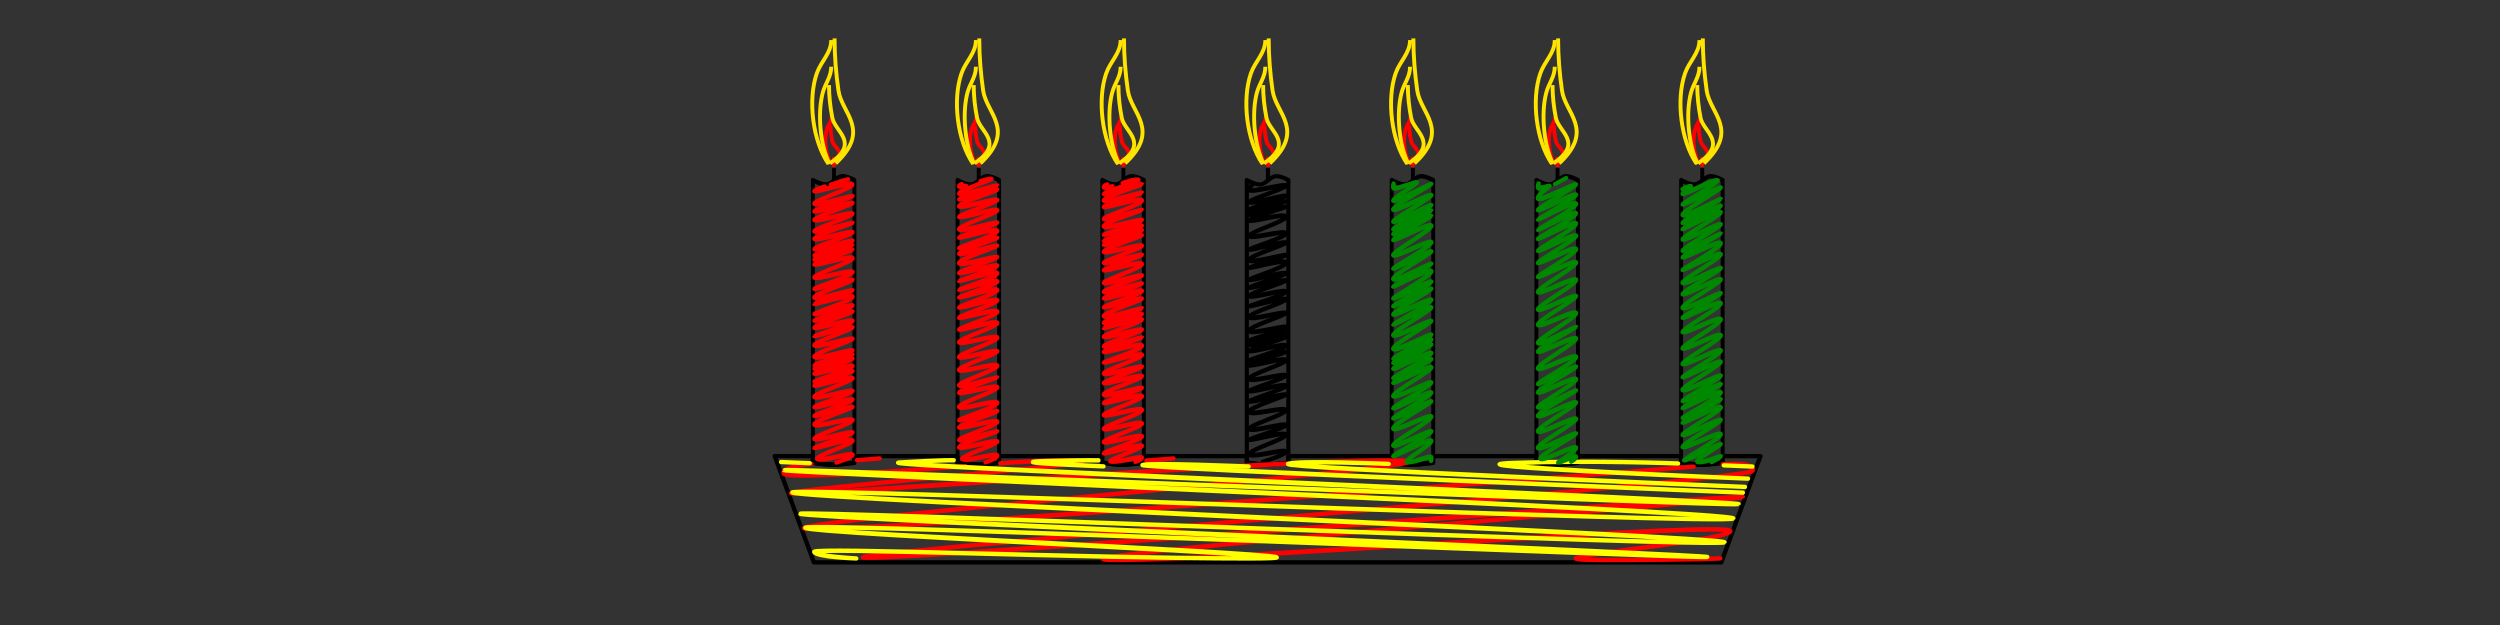 <?xml version="1.0" encoding="UTF-8" standalone="no"?>
<!-- Created with Inkscape (http://www.inkscape.org/) -->

<svg
   xmlns:dc="http://purl.org/dc/elements/1.1/"
   xmlns:cc="http://creativecommons.org/ns#"
   xmlns:rdf="http://www.w3.org/1999/02/22-rdf-syntax-ns#"
   xmlns:svg="http://www.w3.org/2000/svg"
   xmlns="http://www.w3.org/2000/svg"
   xmlns:sodipodi="http://sodipodi.sourceforge.net/DTD/sodipodi-0.dtd"
   xmlns:inkscape="http://www.inkscape.org/namespaces/inkscape"
   width="3200"
   height="800"
   id="svg9241"
   version="1.1"
   inkscape:version="0.48.1 r9760"
   sodipodi:docname="Kinara_1.svg">
  <rect width="100%" height="100%" fill="#333333" stroke="none"/>
  <defs
     id="defs9243">
    <inkscape:path-effect
       effect="rough_hatches"
       id="path-effect4548"
       is_visible="true"
       direction="1622.5,646.431 , -2.054,49.938"
       dist_rdm="75;1"
       growth="0"
       do_bend="true"
       bender="1622.5,651.431 , 5,0"
       bottom_edge_variation="0;1"
       top_edge_variation="0;1"
       bottom_tgt_variation="0;1"
       top_tgt_variation="0;1"
       scale_bf="1"
       scale_bb="1"
       scale_tf="1"
       scale_tb="1"
       top_smth_variation="0;1"
       bottom_smth_variation="0;1"
       fat_output="true"
       stroke_width_top="1"
       stroke_width_bottom="1"
       front_thickness="1"
       back_thickness="0.25" />
    <inkscape:path-effect
       effect="rough_hatches"
       id="path-effect4535"
       is_visible="true"
       direction="1622.5,646.502 , 6.517,81.328"
       dist_rdm="75;1"
       growth="0"
       do_bend="true"
       bender="1622.5,651.502 , 5,0"
       bottom_edge_variation="0;1"
       top_edge_variation="0;1"
       bottom_tgt_variation="0;1"
       top_tgt_variation="0;1"
       scale_bf="1"
       scale_bb="1"
       scale_tf="1"
       scale_tb="1"
       top_smth_variation="0;1"
       bottom_smth_variation="0;1"
       fat_output="true"
       stroke_width_top="1"
       stroke_width_bottom="1"
       front_thickness="1"
       back_thickness="0.25" />
    <inkscape:path-effect
       effect="rough_hatches"
       id="path-effect4390"
       is_visible="true"
       direction="1252.047,404.38 , 8.493,27.098"
       dist_rdm="75;1"
       growth="0"
       do_bend="true"
       bender="1252.047,410.062 , 5,0"
       bottom_edge_variation="0;1"
       top_edge_variation="0;1"
       bottom_tgt_variation="0;1"
       top_tgt_variation="0;1"
       scale_bf="1"
       scale_bb="1"
       scale_tf="1"
       scale_tb="1"
       top_smth_variation="0;1"
       bottom_smth_variation="0;1"
       fat_output="true"
       stroke_width_top="1"
       stroke_width_bottom="1"
       front_thickness="1"
       back_thickness="0.25" />
    <inkscape:path-effect
       effect="rough_hatches"
       id="path-effect4388"
       is_visible="true"
       direction="1622.516,404.389 , 9.471,32.805"
       dist_rdm="75;1"
       growth="0"
       do_bend="true"
       bender="1622.516,410.072 , 5,0"
       bottom_edge_variation="0;1"
       top_edge_variation="0;1"
       bottom_tgt_variation="0;1"
       top_tgt_variation="0;1"
       scale_bf="1"
       scale_bb="1"
       scale_tf="1"
       scale_tb="1"
       top_smth_variation="0;1"
       bottom_smth_variation="0;1"
       fat_output="true"
       stroke_width_top="1"
       stroke_width_bottom="1"
       front_thickness="1"
       back_thickness="0.25" />
    <inkscape:path-effect
       effect="rough_hatches"
       id="path-effect4386"
       is_visible="true"
       direction="1992.953,404.381 , 14.712,27.098"
       dist_rdm="75;1"
       growth="0"
       do_bend="true"
       bender="1992.953,410.064 , 5,0"
       bottom_edge_variation="0;1"
       top_edge_variation="0;1"
       bottom_tgt_variation="0;1"
       top_tgt_variation="0;1"
       scale_bf="1"
       scale_bb="1"
       scale_tf="1"
       scale_tb="1"
       top_smth_variation="0;1"
       bottom_smth_variation="0;1"
       fat_output="true"
       stroke_width_top="1"
       stroke_width_bottom="1"
       front_thickness="1"
       back_thickness="0.25" />
    <inkscape:path-effect
       effect="rough_hatches"
       id="path-effect4225"
       is_visible="true"
       direction="1622.5,692.578 , -3.956,-44.575"
       dist_rdm="75;1"
       growth="0"
       do_bend="true"
       bender="1622.5,697.578 , 5,0"
       bottom_edge_variation="0;1"
       top_edge_variation="0;1"
       bottom_tgt_variation="0;1"
       top_tgt_variation="0;1"
       scale_bf="1"
       scale_bb="1"
       scale_tf="1"
       scale_tb="1"
       top_smth_variation="0;1"
       bottom_smth_variation="0;1"
       fat_output="true"
       stroke_width_top="1"
       stroke_width_bottom="1"
       front_thickness="1"
       back_thickness="0.25" />
    <inkscape:path-effect
       effect="rough_hatches"
       id="path-effect4205"
       is_visible="true"
       direction="1622.5,692.578 , 97.633,87.076"
       dist_rdm="75;1"
       growth="0"
       do_bend="true"
       bender="1622.5,697.578 , 5,0"
       bottom_edge_variation="0;1"
       top_edge_variation="0;1"
       bottom_tgt_variation="0;1"
       top_tgt_variation="0;1"
       scale_bf="1"
       scale_bb="1"
       scale_tf="1"
       scale_tb="1"
       top_smth_variation="0;1"
       bottom_smth_variation="0;1"
       fat_output="true"
       stroke_width_top="1"
       stroke_width_bottom="1"
       front_thickness="1"
       back_thickness="0.25" />
    <inkscape:path-effect
       effect="rough_hatches"
       id="path-effect10313"
       is_visible="true"
       direction="1225.471,423.057 , 20.609,23.442"
       dist_rdm="75;1"
       growth="0"
       do_bend="true"
       bender="1225.471,428.849 , 5.788,0"
       bottom_edge_variation="0;1"
       top_edge_variation="0;1"
       bottom_tgt_variation="0;1"
       top_tgt_variation="0;1"
       scale_bf="1"
       scale_bb="1"
       scale_tf="1"
       scale_tb="1"
       top_smth_variation="0;1"
       bottom_smth_variation="0;1"
       fat_output="true"
       stroke_width_top="1"
       stroke_width_bottom="1"
       front_thickness="1"
       back_thickness="0.25" />
    <inkscape:path-effect
       back_thickness="0.25"
       front_thickness="1"
       stroke_width_bottom="1"
       stroke_width_top="1"
       fat_output="true"
       bottom_smth_variation="0;1"
       top_smth_variation="0;1"
       scale_tb="1"
       scale_tf="1"
       scale_bb="1"
       scale_bf="1"
       top_tgt_variation="0;1"
       bottom_tgt_variation="0;1"
       top_edge_variation="0;1"
       bottom_edge_variation="0;1"
       bender="816.789,559.132 , 16.41,3.886"
       do_bend="true"
       growth="0"
       dist_rdm="75;1"
       direction="816.789,554.248 , 26.171,3.454"
       is_visible="true"
       id="path-effect10263"
       effect="rough_hatches" />
    <inkscape:path-effect
       back_thickness="0.25"
       front_thickness="1"
       stroke_width_bottom="1"
       stroke_width_top="1"
       fat_output="true"
       bottom_smth_variation="0;1"
       top_smth_variation="0;1"
       scale_tb="1"
       scale_tf="1"
       scale_bb="1"
       scale_bf="1"
       top_tgt_variation="0;1"
       bottom_tgt_variation="0;1"
       top_edge_variation="0;1"
       bottom_edge_variation="0;1"
       bender="2178.575,571.803 , 16.41,3.886"
       do_bend="true"
       growth="0"
       dist_rdm="75;1"
       direction="2178.575,566.919 , 26.171,3.454"
       is_visible="true"
       id="path-effect10227"
       effect="rough_hatches" />
    <inkscape:path-effect
       effect="rough_hatches"
       id="path-effect10225"
       is_visible="true"
       direction="1993.352,566.919 , 26.171,3.454"
       dist_rdm="75;1"
       growth="0"
       do_bend="true"
       bender="1993.352,571.803 , 16.41,3.886"
       bottom_edge_variation="0;1"
       top_edge_variation="0;1"
       bottom_tgt_variation="0;1"
       top_tgt_variation="0;1"
       scale_bf="1"
       scale_bb="1"
       scale_tf="1"
       scale_tb="1"
       top_smth_variation="0;1"
       bottom_smth_variation="0;1"
       fat_output="true"
       stroke_width_top="1"
       stroke_width_bottom="1"
       front_thickness="1"
       back_thickness="0.25" />
    <inkscape:path-effect
       effect="rough_hatches"
       id="path-effect10223"
       is_visible="true"
       direction="1808.129,566.919 , 26.171,3.454"
       dist_rdm="75;1"
       growth="0"
       do_bend="true"
       bender="1808.129,571.803 , 16.41,3.886"
       bottom_edge_variation="0;1"
       top_edge_variation="0;1"
       bottom_tgt_variation="0;1"
       top_tgt_variation="0;1"
       scale_bf="1"
       scale_bb="1"
       scale_tf="1"
       scale_tb="1"
       top_smth_variation="0;1"
       bottom_smth_variation="0;1"
       fat_output="true"
       stroke_width_top="1"
       stroke_width_bottom="1"
       front_thickness="1"
       back_thickness="0.25" />
    <inkscape:path-effect
       back_thickness="0.25"
       front_thickness="1"
       stroke_width_bottom="1"
       stroke_width_top="1"
       fat_output="true"
       bottom_smth_variation="0;1"
       top_smth_variation="0;1"
       scale_tb="1"
       scale_tf="1"
       scale_bb="1"
       scale_bf="1"
       top_tgt_variation="0;1"
       bottom_tgt_variation="0;1"
       top_edge_variation="0;1"
       bottom_edge_variation="0;1"
       bender="1622.905,571.803 , 16.41,3.886"
       do_bend="true"
       growth="0"
       dist_rdm="75;1"
       direction="1622.905,566.919 , 26.171,3.454"
       is_visible="true"
       id="path-effect10221"
       effect="rough_hatches" />
    <inkscape:path-effect
       effect="rough_hatches"
       id="path-effect10083"
       is_visible="true"
       direction="1437.682,566.919 , 26.171,3.454"
       dist_rdm="75;1"
       growth="0"
       do_bend="true"
       bender="1437.682,571.803 , 16.41,3.886"
       bottom_edge_variation="0;1"
       top_edge_variation="0;1"
       bottom_tgt_variation="0;1"
       top_tgt_variation="0;1"
       scale_bf="1"
       scale_bb="1"
       scale_tf="1"
       scale_tb="1"
       top_smth_variation="0;1"
       bottom_smth_variation="0;1"
       fat_output="true"
       stroke_width_top="1"
       stroke_width_bottom="1"
       front_thickness="1"
       back_thickness="0.25" />
    <inkscape:path-effect
       back_thickness="0.25"
       front_thickness="1"
       stroke_width_bottom="1"
       stroke_width_top="1"
       fat_output="true"
       bottom_smth_variation="0;1"
       top_smth_variation="0;1"
       scale_tb="1"
       scale_tf="1"
       scale_bb="1"
       scale_bf="1"
       top_tgt_variation="0;1"
       bottom_tgt_variation="0;1"
       top_edge_variation="0;1"
       bottom_edge_variation="0;1"
       bender="1252.459,571.803 , 16.41,3.886"
       do_bend="true"
       growth="0"
       dist_rdm="75;1"
       direction="1252.459,566.919 , 26.171,3.454"
       is_visible="true"
       id="path-effect10081"
       effect="rough_hatches" />
    <inkscape:path-effect
       back_thickness="0.25"
       front_thickness="1"
       stroke_width_bottom="1"
       stroke_width_top="1"
       fat_output="true"
       bottom_smth_variation="0;1"
       top_smth_variation="0;1"
       scale_tb="1"
       scale_tf="1"
       scale_bb="1"
       scale_bf="1"
       top_tgt_variation="0;1"
       bottom_tgt_variation="0;1"
       top_edge_variation="0;1"
       bottom_edge_variation="0;1"
       bender="1067.236,571.803 , 16.41,3.886"
       do_bend="true"
       growth="0"
       dist_rdm="75;1"
       direction="1067.236,566.919 , 26.171,3.454"
       is_visible="true"
       id="path-effect10011"
       effect="rough_hatches" />
    <inkscape:path-effect
       effect="rough_hatches"
       id="path-effect9921"
       is_visible="true"
       direction="594.774,553.257 , 22.607,2.982"
       dist_rdm="75;1"
       growth="0"
       do_bend="true"
       bender="594.774,557.473 , 14.176,3.355"
       bottom_edge_variation="0;1"
       top_edge_variation="0;1"
       bottom_tgt_variation="0;1"
       top_tgt_variation="0;1"
       scale_bf="1"
       scale_bb="1"
       scale_tf="1"
       scale_tb="1"
       top_smth_variation="0;1"
       bottom_smth_variation="0;1"
       fat_output="true"
       stroke_width_top="1"
       stroke_width_bottom="1"
       front_thickness="1"
       back_thickness="0.25" />
    <inkscape:path-effect
       effect="rough_hatches"
       id="path-effect9921-4"
       is_visible="true"
       direction="1002.012,646.919 , 26.171,3.454"
       dist_rdm="75;1"
       growth="0"
       do_bend="true"
       bender="1002.012,651.803 , 16.41,3.886"
       bottom_edge_variation="0;1"
       top_edge_variation="0;1"
       bottom_tgt_variation="0;1"
       top_tgt_variation="0;1"
       scale_bf="1"
       scale_bb="1"
       scale_tf="1"
       scale_tb="1"
       top_smth_variation="0;1"
       bottom_smth_variation="0;1"
       fat_output="true"
       stroke_width_top="1"
       stroke_width_bottom="1"
       front_thickness="1"
       back_thickness="0.25" />
    <inkscape:path-effect
       effect="rough_hatches"
       id="path-effect4388-5"
       is_visible="true"
       direction="1622.516,404.389 , -4.797,27.098"
       dist_rdm="75;1"
       growth="0"
       do_bend="true"
       bender="1622.516,410.072 , 5,0"
       bottom_edge_variation="0;1"
       top_edge_variation="0;1"
       bottom_tgt_variation="0;1"
       top_tgt_variation="0;1"
       scale_bf="1"
       scale_bb="1"
       scale_tf="1"
       scale_tb="1"
       top_smth_variation="0;1"
       bottom_smth_variation="0;1"
       fat_output="true"
       stroke_width_top="1"
       stroke_width_bottom="1"
       front_thickness="1"
       back_thickness="0.25" />
  </defs>
  <sodipodi:namedview
     id="base"
     pagecolor="#ffffff"
     bordercolor="#666666"
     borderopacity="1.0"
     inkscape:pageopacity="0.0"
     inkscape:pageshadow="2"
     inkscape:zoom="0.70086433"
     inkscape:cx="1590.1653"
     inkscape:cy="426.32831"
     inkscape:document-units="px"
     inkscape:current-layer="layer3"
     showgrid="false"
     inkscape:window-width="1676"
     inkscape:window-height="1006"
     inkscape:window-x="0"
     inkscape:window-y="0"
     inkscape:window-maximized="1" />
  <g
     inkscape:label="1-black"
     inkscape:groupmode="layer"
     id="1-default"
     style="display:inline">
    <path
       style="color:#000000;fill:none;stroke:#000000;stroke-width:5.33;stroke-linecap:square;stroke-linejoin:round;stroke-miterlimit:4;stroke-opacity:1;stroke-dashoffset:0;marker:none;visibility:visible;display:inline;overflow:visible;enable-background:accumulate"
       d="m 1616.192,591.022 c 0,0 29.903,-8.47 29.903,-12.95 0,-4.869 -46.191,8.418 -46.191,3.051 -10e-5,-5.755 46.192,-19.045 46.192,-24.565 0,-5.909 -46.193,7.384 -46.193,6.146 0,-1.628 46.193,-14.921 46.193,-18.636 0,-4.104 -46.192,9.192 -46.192,4.673 -10e-5,-4.908 46.193,-18.207 46.193,-23.71 0,-5.892 -46.193,7.41 -46.193,1.767 -10e-5,-6.032 46.192,-19.338 46.192,-21.747 0,-2.798 -46.193,10.509 -46.193,8.542 -10e-5,-2.356 46.194,-15.665 46.194,-19.841 0,-4.566 -46.194,8.746 -46.194,6.612 0,-2.523 46.194,-15.836 46.194,-19.764 0,-4.318 -46.193,8.998 -46.193,3.932 -10e-5,-5.456 46.194,-18.774 46.194,-23.515 0,-5.131 -46.195,8.191 -46.195,6.346 -10e-5,-2.234 46.194,-15.557 46.194,-17.053 0,-1.886 -46.194,11.437 -46.194,10.716 0,-1.111 46.195,-14.435 46.195,-18.616 0,-4.571 -46.195,8.756 -46.195,6.64 -10e-5,-2.505 46.194,-15.834 46.194,-17.83 0,-2.387 -46.195,10.943 -46.195,10.221 0,-1.112 46.195,-14.442 46.195,-16.397 0,-2.345 -46.195,10.986 -46.195,10.514 0,-0.862 46.195,-14.194 46.195,-17.044 0,-3.241 -46.194,10.093 -46.194,4.624 -10e-5,-5.859 46.194,-19.195 46.194,-22.443 0,-3.638 -46.195,9.701 -46.195,4.876 -2e-4,-5.215 46.195,-18.557 46.195,-22.41 0,-4.244 -46.196,9.101 -46.196,8.587 0,-0.905 46.197,-14.249 46.197,-18.457 0,-4.599 -46.196,8.749 -46.196,5.338 -10e-5,-3.801 46.196,-17.151 46.196,-19.672 0,-2.912 -46.197,10.44 -46.197,9.008 0,-1.822 46.197,-15.174 46.197,-18.238 0,-3.454 -46.197,9.9 -46.197,8.176 -10e-5,-2.114 46.198,-15.47 46.198,-21.558 0,-6.48 -46.198,6.879 -46.198,6.24 0,-1.031 46.197,-14.39 46.197,-16.141 0,-2.142 -46.196,11.219 -46.196,6.073 -10e-5,-5.537 46.196,-18.9 46.196,-21.904 0,-3.395 -46.198,9.971 -46.198,8.601 -10e-5,-1.761 46.198,-15.128 46.198,-20.512 0,-5.775 -46.198,7.595 -46.198,3.051 -2e-4,-4.935 46.198,-18.308 46.198,-24.279 0,-6.363 -46.199,7.014 -46.199,4.619 -10e-5,-2.786 46.198,-16.165 46.198,-17.437 0,-1.664 -46.198,11.715 -46.198,9.779 0,-2.327 46.198,-15.708 46.198,-16.771 0,-1.455 -46.198,11.926 -46.198,10.449 0,-1.868 46.199,-15.25 46.199,-17.464 0,-2.605 -46.198,10.779 -46.199,7.714 0,-3.456 46.199,-16.842 46.199,-20.624 0,-4.174 -46.199,9.214 -46.199,4.999 -10e-5,-4.607 2.78,-5.543 2.78,-5.543 0,0 -3.737,0.953 -3.737,5.821 0,5.26 46.199,-8.128 46.199,-4.999 -10e-5,3.521 -46.199,16.906 -46.199,20.624 0,4.109 46.199,-9.275 46.199,-7.714 -10e-5,1.952 -46.199,15.335 -46.199,17.464 0,2.52 46.199,-10.861 46.199,-10.449 0,0.803 -46.199,14.183 -46.199,16.771 0,2.98 46.199,-10.399 46.198,-9.779 0,1.012 -46.198,14.39 -46.198,17.437 0,3.439 46.199,-9.938 46.199,-4.619 -10e-5,5.71 -46.199,19.084 -46.199,24.279 0,5.587 46.198,-7.783 46.198,-3.051 -1e-4,5.123 -46.199,18.49 -46.199,20.512 0,2.413 46.198,-10.952 46.198,-8.601 0,2.743 -46.197,16.107 -46.197,21.904 0,6.188 46.196,-7.172 46.196,-6.073 -10e-5,1.49 -46.197,14.85 -46.197,16.141 0,1.682 46.198,-11.677 46.198,-6.24 -10e-5,5.828 -46.198,19.184 -46.198,21.558 0,2.766 46.197,-10.588 46.197,-8.176 -1e-4,2.803 -46.197,16.155 -46.197,18.238 0,2.473 46.197,-10.878 46.197,-9.008 -10e-5,2.26 -46.196,15.61 -46.196,19.672 0,4.452 46.196,-8.895 46.196,-5.338 -10e-5,3.948 -46.197,17.293 -46.197,18.457 0,1.555 46.197,-11.789 46.197,-8.587 -10e-5,3.593 -46.196,16.935 -46.196,22.41 0,5.866 46.195,-7.473 46.195,-4.876 -10e-5,2.987 -46.195,16.324 -46.195,22.443 0,6.509 46.194,-6.824 46.194,-4.624 0,2.59 -46.196,15.922 -46.196,17.044 0,1.512 46.195,-11.819 46.195,-10.514 0,1.695 -46.195,15.025 -46.195,16.397 0,1.762 46.195,-11.567 46.195,-10.221 0,1.736 -46.195,15.065 -46.195,17.83 0,3.155 46.195,-10.171 46.195,-6.64 0,3.921 -46.195,17.245 -46.195,18.616 0,1.761 46.195,-11.562 46.195,-10.716 0,1.236 -46.194,14.559 -46.194,17.053 0,2.884 46.195,-10.437 46.195,-6.346 0,4.481 -46.194,17.799 -46.194,23.515 0,6.105 46.193,-7.21 46.193,-3.932 -10e-5,3.668 -46.194,16.981 -46.194,19.764 0,3.173 46.194,-10.138 46.194,-6.612 -10e-5,3.916 -46.194,17.225 -46.194,19.841 0,3.006 46.194,-10.302 46.194,-8.542 0,2.149 -46.192,15.455 -46.192,21.747 0,6.681 46.193,-6.621 46.193,-1.767 -10e-5,5.243 -46.193,18.542 -46.193,23.71 0,5.557 46.192,-7.739 46.192,-4.673 -10e-5,3.455 -46.193,16.749 -46.193,18.636 0,2.276 46.194,-11.017 46.193,-6.146 -10e-5,5.26 -46.192,18.55 -46.192,24.565 0,6.403 46.191,-6.883 46.191,-3.051 -10e-5,4.22 -28.939,12.672 -28.939,12.672 z"
       id="path4324"
       inkscape:connector-curvature="0"
       inkscape:path-effect="#path-effect4388"
       inkscape:original-d="m 1633.1562,229.04553 c -8.7774,2.48211 -16.2221,14.11979 -26.0624,9.73179 -2.9187,-0.20676 -5.3289,-2.56768 -8.1563,-3.0545 0,117.79957 0,235.59915 0,353.39873 15.5892,2.84676 31.5534,2.53243 47.1563,-0.0355 0,-118.80591 -1e-4,-237.61181 0,-356.41772 -4.1424,-1.91095 -8.4018,-3.96942 -12.9376,-3.62278 z" />
    <g
       id="g9977"
       transform="matrix(1.158,0,0,1.317,378.699,-113.41)">
      <path
         style="color:#000000;fill:none;stroke:#000000;stroke-width:4.318;stroke-linecap:square;stroke-linejoin:round;stroke-miterlimit:4;stroke-opacity:1;stroke-dashoffset:0;marker:none;visibility:visible;display:inline;overflow:visible;enable-background:accumulate"
         d="m 571.475,261.149 c 0,0 9.418,4.785 15.172,4.297 5.754,-0.488 10.932,-7.445 16.498,-7.98 5.566,-0.535 14.239,3.683 14.239,3.683 l 0,274.726 c 0,0 -16.081,2.023 -23.761,1.999 -7.681,-0.023 -22.148,-1.999 -22.148,-1.999 z"
         id="path9979"
         inkscape:connector-curvature="0"
         sodipodi:nodetypes="czzcczcc" />
      <path
         style="fill:none;stroke:#000000;stroke-width:4.318;stroke-linecap:butt;stroke-linejoin:miter;stroke-miterlimit:4;stroke-opacity:1;stroke-dasharray:none"
         d="m 594.846,260.393 0,-11.039"
         id="path9981"
         inkscape:connector-curvature="0" />
    </g>
    <g
       id="g10013"
       transform="matrix(1.158,0,0,1.317,563.922,-113.41)">
      <path
         style="color:#000000;fill:none;stroke:#000000;stroke-width:4.318;stroke-linecap:square;stroke-linejoin:round;stroke-miterlimit:4;stroke-opacity:1;stroke-dashoffset:0;marker:none;visibility:visible;display:inline;overflow:visible;enable-background:accumulate"
         d="m 571.475,261.149 c 0,0 9.418,4.785 15.172,4.297 5.754,-0.488 10.932,-7.445 16.498,-7.98 5.566,-0.535 14.239,3.683 14.239,3.683 l 0,274.726 c 0,0 -16.081,2.023 -23.761,1.999 -7.681,-0.023 -22.148,-1.999 -22.148,-1.999 z"
         id="path10015"
         inkscape:connector-curvature="0"
         sodipodi:nodetypes="czzcczcc" />
      <path
         style="fill:none;stroke:#000000;stroke-width:4.318;stroke-linecap:butt;stroke-linejoin:miter;stroke-miterlimit:4;stroke-opacity:1;stroke-dasharray:none"
         d="m 594.846,260.393 0,-11.039"
         id="path10017"
         inkscape:connector-curvature="0" />
    </g>
    <g
       transform="matrix(1.158,0,0,1.317,749.145,-113.41)"
       id="g10025">
      <path
         sodipodi:nodetypes="czzcczcc"
         inkscape:connector-curvature="0"
         id="path10027"
         d="m 571.475,261.149 c 0,0 9.418,4.785 15.172,4.297 5.754,-0.488 10.932,-7.445 16.498,-7.98 5.566,-0.535 14.239,3.683 14.239,3.683 l 0,274.726 c 0,0 -16.081,2.023 -23.761,1.999 -7.681,-0.023 -22.148,-1.999 -22.148,-1.999 z"
         style="color:#000000;fill:none;stroke:#000000;stroke-width:4.318;stroke-linecap:square;stroke-linejoin:round;stroke-miterlimit:4;stroke-opacity:1;stroke-dashoffset:0;marker:none;visibility:visible;display:inline;overflow:visible;enable-background:accumulate" />
      <path
         inkscape:connector-curvature="0"
         id="path10029"
         d="m 594.846,260.393 0,-11.039"
         style="fill:none;stroke:#000000;stroke-width:4.318;stroke-linecap:butt;stroke-linejoin:miter;stroke-miterlimit:4;stroke-opacity:1;stroke-dasharray:none" />
    </g>
    <path
       sodipodi:nodetypes="czzcczcc"
       inkscape:connector-curvature="0"
       id="path10087"
       d="m 1595.933,230.411 c 0,0 10.903,6.3 17.564,5.657 6.661,-0.642 12.656,-9.802 19.099,-10.507 6.443,-0.704 16.484,4.849 16.484,4.849 l 0,361.696 c 0,0 -18.616,2.663 -27.507,2.632 -8.891,-0.031 -25.64,-2.632 -25.64,-2.632 z"
       style="color:#000000;fill:none;stroke:#000000;stroke-width:5.33;stroke-linecap:square;stroke-linejoin:round;stroke-miterlimit:4;stroke-opacity:1;stroke-dashoffset:0;marker:none;visibility:visible;display:inline;overflow:visible;enable-background:accumulate" />
    <path
       inkscape:connector-curvature="0"
       id="path10089"
       d="m 1622.989,229.416 0,-14.534"
       style="fill:none;stroke:#000000;stroke-width:5.33;stroke-linecap:butt;stroke-linejoin:miter;stroke-miterlimit:4;stroke-opacity:1;stroke-dasharray:none" />
    <g
       transform="matrix(1.158,0,0,1.317,1119.592,-113.41)"
       id="g10097">
      <path
         sodipodi:nodetypes="czzcczcc"
         inkscape:connector-curvature="0"
         id="path10099"
         d="m 571.475,261.149 c 0,0 9.418,4.785 15.172,4.297 5.754,-0.488 10.932,-7.445 16.498,-7.98 5.566,-0.535 14.239,3.683 14.239,3.683 l 0,274.726 c 0,0 -16.081,2.023 -23.761,1.999 -7.681,-0.023 -22.148,-1.999 -22.148,-1.999 z"
         style="color:#000000;fill:none;stroke:#000000;stroke-width:4.318;stroke-linecap:square;stroke-linejoin:round;stroke-miterlimit:4;stroke-opacity:1;stroke-dashoffset:0;marker:none;visibility:visible;display:inline;overflow:visible;enable-background:accumulate" />
      <path
         inkscape:connector-curvature="0"
         id="path10101"
         d="m 594.846,260.393 0,-11.039"
         style="fill:none;stroke:#000000;stroke-width:4.318;stroke-linecap:butt;stroke-linejoin:miter;stroke-miterlimit:4;stroke-opacity:1;stroke-dasharray:none" />
    </g>
    <g
       transform="matrix(1.158,0,0,1.317,1304.815,-113.41)"
       id="g10109">
      <path
         sodipodi:nodetypes="czzcczcc"
         inkscape:connector-curvature="0"
         id="path10111"
         d="m 571.475,261.149 c 0,0 9.418,4.785 15.172,4.297 5.754,-0.488 10.932,-7.445 16.498,-7.98 5.566,-0.535 14.239,3.683 14.239,3.683 l 0,274.726 c 0,0 -16.081,2.023 -23.761,1.999 -7.681,-0.023 -22.148,-1.999 -22.148,-1.999 z"
         style="color:#000000;fill:none;stroke:#000000;stroke-width:4.318;stroke-linecap:square;stroke-linejoin:round;stroke-miterlimit:4;stroke-opacity:1;stroke-dashoffset:0;marker:none;visibility:visible;display:inline;overflow:visible;enable-background:accumulate" />
      <path
         inkscape:connector-curvature="0"
         id="path10113"
         d="m 594.846,260.393 0,-11.039"
         style="fill:none;stroke:#000000;stroke-width:4.318;stroke-linecap:butt;stroke-linejoin:miter;stroke-miterlimit:4;stroke-opacity:1;stroke-dasharray:none" />
    </g>
    <g
       id="g10121"
       transform="matrix(1.158,0,0,1.317,1490.038,-113.41)">
      <path
         style="color:#000000;fill:none;stroke:#000000;stroke-width:4.318;stroke-linecap:square;stroke-linejoin:round;stroke-miterlimit:4;stroke-opacity:1;stroke-dashoffset:0;marker:none;visibility:visible;display:inline;overflow:visible;enable-background:accumulate"
         d="m 571.475,261.149 c 0,0 9.418,4.785 15.172,4.297 5.754,-0.488 10.932,-7.445 16.498,-7.98 5.566,-0.535 14.239,3.683 14.239,3.683 l 0,274.726 c 0,0 -16.081,2.023 -23.761,1.999 -7.681,-0.023 -22.148,-1.999 -22.148,-1.999 z"
         id="path10123"
         inkscape:connector-curvature="0"
         sodipodi:nodetypes="czzcczcc" />
      <path
         style="fill:none;stroke:#000000;stroke-width:4.318;stroke-linecap:butt;stroke-linejoin:miter;stroke-miterlimit:4;stroke-opacity:1;stroke-dasharray:none"
         d="m 594.846,260.393 0,-11.039"
         id="path10125"
         inkscape:connector-curvature="0" />
    </g>
    <path
       inkscape:connector-curvature="0"
       style="color:#000000;fill:none;stroke:#000000;stroke-width:5.541;stroke-linecap:round;stroke-linejoin:round;stroke-miterlimit:4;stroke-opacity:1;stroke-dashoffset:0;marker:none;visibility:visible;display:inline;overflow:visible;enable-background:accumulate"
       d="m 991.625,583.844 50.156,135.969 1161.469,0 50.125,-135.969 -48.625,0 0,8.25 c 0,0 -18.609,2.687 -27.5,2.656 -8.891,-0.031 -25.656,-2.656 -25.656,-2.656 l 0,-8.25 -132.063,0 0,8.25 c 0,0 -18.609,2.687 -27.5,2.656 -8.891,-0.031 -25.656,-2.656 -25.656,-2.656 l 0,-8.25 -132.062,0 0,8.25 c 0,0 -18.64,2.687 -27.531,2.656 -8.891,-0.031 -25.625,-2.656 -25.625,-2.656 l 0,-8.25 -132.062,0 0,8.25 c 0,0 -18.64,2.687 -27.531,2.656 -8.891,-0.031 -25.625,-2.656 -25.625,-2.656 l 0,-8.25 -132.094,0 0,8.25 c -1e-4,0 -18.609,2.687 -27.5,2.656 -8.892,-0.031 -25.625,-2.656 -25.625,-2.656 l 0,-8.25 -132.094,0 0,8.25 c 0,0 -18.609,2.687 -27.5,2.656 -8.891,-0.031 -25.625,-2.656 -25.625,-2.656 l 0,-8.25 -132.094,0 0,8.25 c 0,0 -18.609,2.687 -27.5,2.656 -8.891,-0.031 -25.656,-2.656 -25.656,-2.656 l 0,-8.25 -48.625,0 z"
       id="rect10265-5" />
  </g>
  <g
     inkscape:groupmode="layer"
     id="layer2"
     inkscape:label="2-Red"
     style="display:inline">
    <g
       id="g9989"
       transform="matrix(1.158,0,0,1.158,378.699,-73.965)">
      <path
         style="fill:none;stroke:#ff0000;stroke-width:4.318;stroke-linecap:butt;stroke-linejoin:miter;stroke-miterlimit:4;stroke-opacity:1;stroke-dasharray:none"
         d="m 591.289,244.798 c -5.935,-9.691 -7.795,-27.018 -4.37,-38.14 1.583,-5.141 5.411,-8.502 5.411,-14.039"
         id="path9991"
         inkscape:connector-curvature="0" />
      <path
         style="fill:none;stroke:#ff0000;stroke-width:4.318;stroke-linecap:butt;stroke-linejoin:miter;stroke-miterlimit:4;stroke-opacity:1;stroke-dasharray:none"
         d="m 591.52,244.5 c 19.29,-11.267 3.263,-16.771 1.498,-24.478 -1.322,-5.77 -2.097,-11.597 -2.097,-17.564"
         id="path9993"
         inkscape:connector-curvature="0" />
      <path
         inkscape:connector-curvature="0"
         id="path9995"
         d="m 594.846,248.393 0,-11.039"
         style="fill:none;stroke:#ff0000;stroke-width:4.318;stroke-linecap:butt;stroke-linejoin:miter;stroke-miterlimit:4;stroke-opacity:1;stroke-dasharray:none" />
    </g>
    <g
       id="g10037"
       transform="matrix(1.158,0,0,1.158,563.922,-73.965)">
      <path
         style="fill:none;stroke:#ff0000;stroke-width:4.318;stroke-linecap:butt;stroke-linejoin:miter;stroke-miterlimit:4;stroke-opacity:1;stroke-dasharray:none"
         d="m 591.289,244.798 c -5.935,-9.691 -7.795,-27.018 -4.37,-38.14 1.583,-5.141 5.411,-8.502 5.411,-14.039"
         id="path10039"
         inkscape:connector-curvature="0" />
      <path
         style="fill:none;stroke:#ff0000;stroke-width:4.318;stroke-linecap:butt;stroke-linejoin:miter;stroke-miterlimit:4;stroke-opacity:1;stroke-dasharray:none"
         d="m 591.52,244.5 c 19.29,-11.267 3.263,-16.771 1.498,-24.478 -1.322,-5.77 -2.097,-11.597 -2.097,-17.564"
         id="path10041"
         inkscape:connector-curvature="0" />
      <path
         inkscape:connector-curvature="0"
         id="path10043"
         d="m 594.846,248.393 0,-11.039"
         style="fill:none;stroke:#ff0000;stroke-width:4.318;stroke-linecap:butt;stroke-linejoin:miter;stroke-miterlimit:4;stroke-opacity:1;stroke-dasharray:none" />
    </g>
    <g
       transform="matrix(1.158,0,0,1.158,749.145,-73.965)"
       id="g10045">
      <path
         inkscape:connector-curvature="0"
         id="path10047"
         d="m 591.289,244.798 c -5.935,-9.691 -7.795,-27.018 -4.37,-38.14 1.583,-5.141 5.411,-8.502 5.411,-14.039"
         style="fill:none;stroke:#ff0000;stroke-width:4.318;stroke-linecap:butt;stroke-linejoin:miter;stroke-miterlimit:4;stroke-opacity:1;stroke-dasharray:none" />
      <path
         inkscape:connector-curvature="0"
         id="path10049"
         d="m 591.52,244.5 c 19.29,-11.267 3.263,-16.771 1.498,-24.478 -1.322,-5.77 -2.097,-11.597 -2.097,-17.564"
         style="fill:none;stroke:#ff0000;stroke-width:4.318;stroke-linecap:butt;stroke-linejoin:miter;stroke-miterlimit:4;stroke-opacity:1;stroke-dasharray:none" />
      <path
         style="fill:none;stroke:#ff0000;stroke-width:4.318;stroke-linecap:butt;stroke-linejoin:miter;stroke-miterlimit:4;stroke-opacity:1;stroke-dasharray:none"
         d="m 594.846,248.393 0,-11.039"
         id="path10051"
         inkscape:connector-curvature="0" />
    </g>
    <g
       id="g10133"
       transform="matrix(1.158,0,0,1.158,934.369,-73.965)">
      <path
         style="fill:none;stroke:#ff0000;stroke-width:4.318;stroke-linecap:butt;stroke-linejoin:miter;stroke-miterlimit:4;stroke-opacity:1;stroke-dasharray:none"
         d="m 591.289,244.798 c -5.935,-9.691 -7.795,-27.018 -4.37,-38.14 1.583,-5.141 5.411,-8.502 5.411,-14.039"
         id="path10135"
         inkscape:connector-curvature="0" />
      <path
         style="fill:none;stroke:#ff0000;stroke-width:4.318;stroke-linecap:butt;stroke-linejoin:miter;stroke-miterlimit:4;stroke-opacity:1;stroke-dasharray:none"
         d="m 591.52,244.5 c 19.29,-11.267 3.263,-16.771 1.498,-24.478 -1.322,-5.77 -2.097,-11.597 -2.097,-17.564"
         id="path10137"
         inkscape:connector-curvature="0" />
      <path
         inkscape:connector-curvature="0"
         id="path10139"
         d="m 594.846,248.393 0,-11.039"
         style="fill:none;stroke:#ff0000;stroke-width:4.318;stroke-linecap:butt;stroke-linejoin:miter;stroke-miterlimit:4;stroke-opacity:1;stroke-dasharray:none" />
    </g>
    <g
       transform="matrix(1.158,0,0,1.158,1119.592,-73.965)"
       id="g10141">
      <path
         inkscape:connector-curvature="0"
         id="path10143"
         d="m 591.289,244.798 c -5.935,-9.691 -7.795,-27.018 -4.37,-38.14 1.583,-5.141 5.411,-8.502 5.411,-14.039"
         style="fill:none;stroke:#ff0000;stroke-width:4.318;stroke-linecap:butt;stroke-linejoin:miter;stroke-miterlimit:4;stroke-opacity:1;stroke-dasharray:none" />
      <path
         inkscape:connector-curvature="0"
         id="path10145"
         d="m 591.52,244.5 c 19.29,-11.267 3.263,-16.771 1.498,-24.478 -1.322,-5.77 -2.097,-11.597 -2.097,-17.564"
         style="fill:none;stroke:#ff0000;stroke-width:4.318;stroke-linecap:butt;stroke-linejoin:miter;stroke-miterlimit:4;stroke-opacity:1;stroke-dasharray:none" />
      <path
         style="fill:none;stroke:#ff0000;stroke-width:4.318;stroke-linecap:butt;stroke-linejoin:miter;stroke-miterlimit:4;stroke-opacity:1;stroke-dasharray:none"
         d="m 594.846,248.393 0,-11.039"
         id="path10147"
         inkscape:connector-curvature="0" />
    </g>
    <g
       transform="matrix(1.158,0,0,1.158,1304.815,-73.965)"
       id="g10149">
      <path
         inkscape:connector-curvature="0"
         id="path10151"
         d="m 591.289,244.798 c -5.935,-9.691 -7.795,-27.018 -4.37,-38.14 1.583,-5.141 5.411,-8.502 5.411,-14.039"
         style="fill:none;stroke:#ff0000;stroke-width:4.318;stroke-linecap:butt;stroke-linejoin:miter;stroke-miterlimit:4;stroke-opacity:1;stroke-dasharray:none" />
      <path
         inkscape:connector-curvature="0"
         id="path10153"
         d="m 591.52,244.5 c 19.29,-11.267 3.263,-16.771 1.498,-24.478 -1.322,-5.77 -2.097,-11.597 -2.097,-17.564"
         style="fill:none;stroke:#ff0000;stroke-width:4.318;stroke-linecap:butt;stroke-linejoin:miter;stroke-miterlimit:4;stroke-opacity:1;stroke-dasharray:none" />
      <path
         style="fill:none;stroke:#ff0000;stroke-width:4.318;stroke-linecap:butt;stroke-linejoin:miter;stroke-miterlimit:4;stroke-opacity:1;stroke-dasharray:none"
         d="m 594.846,248.393 0,-11.039"
         id="path10155"
         inkscape:connector-curvature="0" />
    </g>
    <g
       id="g10157"
       transform="matrix(1.158,0,0,1.158,1490.038,-73.965)">
      <path
         style="fill:none;stroke:#ff0000;stroke-width:4.318;stroke-linecap:butt;stroke-linejoin:miter;stroke-miterlimit:4;stroke-opacity:1;stroke-dasharray:none"
         d="m 591.289,244.798 c -5.935,-9.691 -7.795,-27.018 -4.37,-38.14 1.583,-5.141 5.411,-8.502 5.411,-14.039"
         id="path10159"
         inkscape:connector-curvature="0" />
      <path
         style="fill:none;stroke:#ff0000;stroke-width:4.318;stroke-linecap:butt;stroke-linejoin:miter;stroke-miterlimit:4;stroke-opacity:1;stroke-dasharray:none"
         d="m 591.52,244.5 c 19.29,-11.267 3.263,-16.771 1.498,-24.478 -1.322,-5.77 -2.097,-11.597 -2.097,-17.564"
         id="path10161"
         inkscape:connector-curvature="0" />
      <path
         inkscape:connector-curvature="0"
         id="path10163"
         d="m 594.846,248.393 0,-11.039"
         style="fill:none;stroke:#ff0000;stroke-width:4.318;stroke-linecap:butt;stroke-linejoin:miter;stroke-miterlimit:4;stroke-opacity:1;stroke-dasharray:none" />
    </g>
    <path
       style="color:#000000;fill:none;stroke:#ff0000;stroke-width:5.33;stroke-linecap:square;stroke-linejoin:round;stroke-miterlimit:4;stroke-opacity:1;stroke-dashoffset:0;marker:none;visibility:visible;display:inline;overflow:visible;enable-background:accumulate"
       d="m 1070.558,592.202 c 0,0 20.849,-6.376 20.849,-10.148 0,-4.163 -40.771,8.562 -44.277,5.252 -3.817,-3.604 44.277,-18.618 44.277,-23.26 0,-5.034 -48.199,10.016 -48.199,9.067 0,-1.34 48.199,-16.391 48.199,-19.522 0,-3.523 -48.198,11.53 -48.198,7.836 -10e-5,-4.086 48.199,-19.142 48.199,-23.769 0,-5.019 -48.199,10.04 -48.199,5.405 -10e-5,-5.026 48.198,-20.089 48.198,-22.127 0,-2.43 -48.199,12.635 -48.199,11.076 0,-1.95 48.2,-17.016 48.2,-20.533 0,-3.909 -48.2,11.159 -48.2,9.462 0,-2.09 48.2,-17.16 48.2,-20.469 0,-3.701 -48.199,11.371 -48.199,7.22 -10e-5,-4.543 48.2,-19.619 48.2,-23.608 0,-4.382 -48.2,10.697 -48.2,9.242 -10e-5,-1.847 48.2,-16.927 48.2,-18.201 0,-1.666 -48.2,13.414 -48.2,12.899 0,-0.908 48.201,-15.989 48.201,-19.51 0,-3.913 -48.201,11.171 -48.201,9.489 -10e-5,-2.074 48.2,-17.16 48.2,-18.852 0,-2.085 -48.201,13.002 -48.201,12.486 -10e-5,-0.908 48.201,-15.995 48.201,-17.653 0,-2.051 -48.201,13.038 -48.201,12.731 0,-0.699 48.201,-15.788 48.201,-18.196 0,-2.8 -48.2,12.291 -48.2,7.804 -10e-5,-4.88 48.2,-19.974 48.2,-22.713 0,-3.132 -48.201,11.964 -48.201,8.016 -10e-5,-4.341 48.201,-19.441 48.201,-22.687 0,-3.639 -48.202,11.463 -48.202,11.121 0,-0.735 48.202,-15.837 48.202,-19.38 0,-3.936 -48.202,11.169 -48.202,8.404 0,-3.158 48.202,-18.265 48.202,-20.396 0,-2.524 -48.202,12.585 -48.202,11.475 0,-1.502 48.202,-16.612 48.202,-19.197 0,-2.978 -48.202,12.134 -48.202,10.78 -10e-5,-1.747 48.203,-16.86 48.203,-21.976 0,-5.509 -48.203,9.608 -48.203,9.161 0,-0.84 48.203,-15.957 48.203,-17.444 0,-1.88 -48.202,13.238 -48.202,9.022 -10e-5,-4.609 48.202,-19.731 48.202,-22.266 0,-2.928 -48.203,12.196 -48.203,11.138 0,-1.451 48.204,-16.576 48.204,-21.102 0,-4.92 -48.203,10.208 -48.203,6.496 -10e-5,-4.106 48.203,-19.237 48.203,-24.254 0,-5.411 -48.204,9.724 -48.204,7.809 0,-2.308 48.203,-17.445 48.203,-18.531 0,-1.48 -48.204,13.657 -48.204,12.126 0,-1.924 48.204,-17.063 48.204,-17.975 0,-1.306 -48.204,13.833 -48.204,12.687 -1e-4,-1.54 48.204,-16.68 48.204,-18.554 0,-2.267 -48.204,12.874 -48.204,10.4 -1e-4,-2.869 48.204,-18.012 48.204,-21.198 0,-3.579 -48.204,11.567 -48.204,8.13 -1e-4,-3.831 48.204,-18.98 48.204,-20.207 0,-1.621 -48.204,13.528 -48.204,10.475 0,-3.447 48.205,-18.599 48.205,-22.206 0,-4.001 -48.205,11.154 -48.205,7.785 -10e-5,-3.763 48.205,-18.921 48.205,-21.374 0,-2.847 -48.205,12.312 -48.205,10.289 0,-2.417 48.205,-17.578 48.205,-19.192 0,-2.008 -48.205,13.155 -48.205,9.399 -1e-4,-4.15 48.213,-19.318 47.927,-24.116 -0.309,-5.186 -47.928,9.799 -47.928,8.317 -1e-4,-1.876 12.675,-5.996 12.675,-5.996 0,0 -13.626,4.156 -13.626,6.295 0,2.533 47.681,-12.47 47.928,-8.317 0.27,4.54 -47.928,19.703 -47.928,24.116 0,4.807 48.205,-10.355 48.205,-9.399 0,1.35 -48.205,16.512 -48.205,19.192 0,3.074 48.205,-12.085 48.205,-10.289 -10e-5,2.19 -48.205,17.348 -48.205,21.374 0,4.42 48.205,-10.735 48.205,-7.785 -10e-5,3.344 -48.205,18.496 -48.205,22.206 0,4.104 48.204,-11.046 48.204,-10.475 -10e-5,0.965 -48.204,16.114 -48.204,20.207 0,4.488 48.204,-10.658 48.204,-8.13 -10e-5,2.923 -48.205,18.066 -48.205,21.198 0,3.525 48.204,-11.616 48.204,-10.4 0,1.611 -48.204,16.751 -48.204,18.554 0,2.196 48.204,-12.942 48.204,-12.687 0,0.649 -48.204,15.788 -48.204,17.975 0,2.581 48.204,-12.556 48.204,-12.126 0,0.824 -48.204,15.96 -48.204,18.531 0,2.964 48.205,-12.17 48.205,-7.809 -10e-5,4.755 -48.204,19.886 -48.204,24.254 0,4.762 48.203,-10.366 48.203,-6.496 -10e-5,4.264 -48.204,19.388 -48.204,21.102 0,2.107 48.203,-13.016 48.203,-11.138 -1e-4,2.272 -48.203,17.394 -48.203,22.266 0,5.265 48.202,-9.853 48.202,-9.022 0,1.224 -48.203,16.342 -48.203,17.444 0,1.495 48.204,-13.621 48.204,-9.161 -10e-5,4.854 -48.203,19.967 -48.203,21.976 0,2.402 48.203,-12.71 48.203,-10.78 -10e-5,2.323 -48.203,17.433 -48.203,19.197 0,2.157 48.202,-12.951 48.202,-11.475 0,1.869 -48.202,16.976 -48.202,20.396 0,3.813 48.202,-11.292 48.202,-8.404 -10e-5,3.281 -48.202,18.383 -48.202,19.38 0,1.389 48.202,-13.712 48.202,-11.121 -10e-5,2.984 -48.201,18.083 -48.201,22.687 0,4.996 48.201,-10.1 48.201,-8.016 0,2.477 -48.201,17.572 -48.201,22.713 0,5.534 48.2,-9.557 48.2,-7.804 0,2.146 -48.201,17.235 -48.201,18.196 0,1.353 48.201,-13.735 48.201,-12.731 0,1.396 -48.201,16.484 -48.201,17.653 0,1.562 48.201,-13.524 48.201,-12.486 -10e-5,1.431 -48.201,16.516 -48.201,18.852 0,2.728 48.201,-12.355 48.201,-9.489 -10e-5,3.259 -48.201,18.34 -48.201,19.51 0,1.562 48.201,-13.519 48.201,-12.899 -10e-5,1.013 -48.2,16.092 -48.2,18.201 0,2.501 48.201,-12.577 48.201,-9.242 -10e-5,3.728 -48.2,18.803 -48.2,23.608 0,5.197 48.2,-9.875 48.2,-7.22 0,3.048 -48.2,18.118 -48.2,20.469 0,2.743 48.2,-12.325 48.2,-9.462 -10e-5,3.256 -48.2,18.322 -48.2,20.533 0,2.603 48.199,-12.461 48.199,-11.076 0,1.777 -48.199,16.84 -48.199,22.127 0,5.679 48.199,-9.38 48.199,-5.405 -10e-5,4.366 -48.199,19.422 -48.199,23.769 0,4.738 48.198,-10.314 48.198,-7.836 -10e-5,2.87 -48.199,17.921 -48.199,19.522 0,1.993 48.199,-13.057 48.199,-9.067 -10e-5,4.381 -48.303,19.46 -44.278,23.26 4.336,4.094 44.277,-8.372 44.277,-5.252 -10e-5,3.511 -19.891,9.849 -19.891,9.849 z m -7.308,-355.931 c 0,0 22.196,-6.986 22.196,-6.986 0,0 -22.196,6.986 -22.196,6.986 z m 198.163,355.638 c 0,0 15.213,-4.617 15.213,-8.91 0,-4.684 -39.837,7.75 -43.769,4.573 -4.281,-3.459 43.769,-18.459 43.769,-22.389 0,-4.321 -48.167,10.718 -48.167,7.094 -10e-5,-4.015 48.166,-19.058 48.166,-20.295 0,-1.629 -48.167,13.415 -48.167,10.798 0,-3.009 48.168,-18.054 48.168,-22.907 0,-5.245 -48.168,9.804 -48.168,6.89 -10e-5,-3.305 48.167,-18.356 48.167,-20.568 0,-2.604 -48.168,12.449 -48.168,11.239 0,-1.602 48.169,-16.656 48.169,-21.808 0,-5.544 -48.168,9.514 -48.168,4.999 -10e-5,-4.907 48.168,-19.968 48.168,-24.879 0,-5.303 -48.169,9.762 -48.169,6.741 -10e-5,-3.413 48.168,-18.48 48.168,-19.441 0,-1.353 -48.168,13.715 -48.168,9.823 -10e-5,-4.284 48.169,-19.355 48.169,-24.652 0,-5.689 -48.169,9.386 -48.169,5.039 -2e-4,-4.739 48.169,-19.817 48.169,-23.565 0,-4.141 -48.169,10.94 -48.169,7.01 -10e-5,-4.322 48.17,-19.407 48.17,-24.516 0,-5.502 -48.17,9.585 -48.17,5.584 -10e-5,-4.394 48.17,-19.485 48.17,-24.335 0,-5.243 -48.171,9.851 -48.171,8.045 -10e-5,-2.199 48.171,-17.295 48.171,-22.531 0,-5.629 -48.172,9.471 -48.172,7.368 0,-2.496 48.171,-17.598 48.171,-21.876 0,-4.671 -48.172,10.434 -48.172,8.801 0,-2.026 48.172,-17.133 48.172,-21.953 0,-5.214 -48.172,9.896 -48.172,9.118 0,-1.172 48.172,-16.283 48.172,-20.196 0,-4.307 -48.172,10.807 -48.172,10.377 0,-0.823 48.172,-15.937 48.172,-20.742 0,-5.199 -48.173,9.919 -48.173,9.594 0,-0.718 48.172,-15.837 48.172,-19.368 0,-3.925 -48.172,11.196 -48.172,9.072 0,-2.517 48.172,-17.64 48.172,-20.211 0,-2.965 -48.172,12.159 -48.172,7.485 -10e-5,-5.068 48.172,-20.196 48.172,-21.982 0,-2.18 -48.172,12.95 -48.172,9.916 -10e-5,-3.427 48.172,-18.559 48.172,-19.961 0,-1.796 -48.173,13.338 -48.173,12.68 0,-1.051 48.174,-16.185 48.174,-21.486 0,-5.695 -48.174,9.443 -48.174,8.278 -10e-5,-1.558 48.173,-16.697 48.173,-18.974 0,-2.671 -48.173,12.47 -48.173,8.175 -1e-4,-4.689 48.173,-19.833 48.173,-23.912 0,-4.474 -48.174,10.673 -48.174,8.196 -1e-4,-2.871 48.174,-18.02 48.174,-21.401 0,-3.775 -48.174,11.376 -48.174,7.743 -1e-4,-4.027 48.173,-19.182 48.173,-21.075 0,-2.288 -48.174,12.867 -48.174,12.122 0,-1.14 48.174,-16.297 48.174,-17.438 0,-1.536 -48.174,13.622 -48.174,10.04 -10e-5,-3.976 43.369,-17.624 40.718,-18.439 -3.286,-1.01 -14.265,2.972 -14.265,2.972 0,0 11.721,-3.163 13.315,-2.673 2.229,0.685 -40.718,14.2 -40.718,18.439 0,4.634 48.174,-10.524 48.174,-10.04 0,0.878 -48.175,16.035 -48.175,17.438 0,1.798 48.175,-13.358 48.175,-12.122 0,1.631 -48.174,16.785 -48.174,21.075 0,4.684 48.174,-10.467 48.174,-7.743 0,3.118 -48.174,18.267 -48.174,21.401 0,3.528 48.174,-11.618 48.174,-8.196 -10e-5,3.817 -48.174,18.961 -48.174,23.912 0,5.346 48.173,-9.795 48.173,-8.175 -10e-5,2.014 -48.174,17.153 -48.174,18.974 0,2.215 48.174,-12.922 48.174,-8.278 -10e-5,5.038 -48.174,20.172 -48.174,21.486 0,1.708 48.173,-13.425 48.173,-12.68 0,1.139 -48.173,16.271 -48.173,19.961 0,4.084 48.172,-11.046 48.172,-9.916 0,1.523 -48.172,16.651 -48.172,21.982 0,5.724 48.172,-9.4 48.172,-7.485 0,2.309 -48.172,17.432 -48.172,20.211 0,3.173 48.172,-11.947 48.172,-9.072 -10e-5,3.269 -48.173,18.387 -48.173,19.368 0,1.374 48.173,-13.743 48.173,-9.594 -10e-5,4.543 -48.173,19.657 -48.173,20.742 0,1.479 48.172,-13.635 48.172,-10.377 -10e-5,3.651 -48.172,18.762 -48.172,20.196 0,1.827 48.172,-13.282 48.172,-9.118 -10e-5,4.558 -48.172,19.665 -48.172,21.953 0,2.681 48.172,-12.423 48.172,-8.801 -10e-5,4.016 -48.172,19.118 -48.172,21.876 0,3.151 48.172,-11.948 48.172,-7.368 -10e-5,4.974 -48.172,20.07 -48.172,22.531 0,2.854 48.171,-12.24 48.171,-8.045 -10e-5,4.588 -48.171,19.68 -48.171,24.335 0,5.049 48.17,-10.039 48.17,-5.584 -10e-5,4.848 -48.17,19.932 -48.17,24.516 0,4.977 48.17,-10.104 48.17,-7.01 -10e-5,3.487 -48.169,18.565 -48.169,23.565 0,5.393 48.17,-9.682 48.17,-5.039 -2e-4,5.035 -48.17,20.106 -48.17,24.652 0,4.938 48.169,-10.13 48.168,-9.823 0,0.699 -48.169,15.766 -48.169,19.441 0,4.066 48.169,-10.998 48.169,-6.741 -10e-5,4.649 -48.169,19.71 -48.169,24.879 0,5.56 48.168,-9.497 48.168,-4.999 -10e-5,4.89 -48.169,19.944 -48.169,21.808 0,2.255 48.168,-12.797 48.168,-11.239 0,1.95 -48.168,17.002 -48.168,20.568 0,3.958 48.168,-11.091 48.168,-6.89 -10e-5,4.592 -48.168,19.637 -48.168,22.907 0,3.661 48.167,-11.382 48.167,-10.798 0,0.976 -48.167,16.018 -48.167,20.295 0,4.668 48.167,-10.371 48.167,-7.094 -10e-5,3.669 -48.284,18.741 -43.77,22.389 4.864,3.93 43.769,-8.213 43.769,-4.573 -10e-5,4.032 -14.255,8.611 -14.255,8.611 z m -24.854,-354.264 c 0,0 -8.108,2.025 -8.108,0.614 0,-1.806 2.681,-2.781 2.681,-2.781 0,0 -3.632,1.011 -3.632,3.081 0,2.464 9.059,-0.913 9.059,-0.913 z m 216.755,353.644 c 0,0 8.53,-2.532 8.53,-5.522 0,-3.381 -30.012,5.985 -38.49,4.939 -9.377,-1.157 38.491,-16.098 38.491,-19.94 0,-4.234 -48.167,10.804 -48.167,9.195 0,-2 48.167,-17.039 48.167,-21.403 0,-4.756 -48.167,10.286 -48.167,6.974 -1e-4,-3.703 48.167,-18.748 48.167,-23.479 0,-5.123 -48.168,9.925 -48.168,6.612 -10e-5,-3.705 48.168,-18.755 48.168,-23.906 0,-5.543 -48.168,9.512 -48.168,6.145 -10e-5,-3.758 48.168,-18.815 48.168,-23.62 0,-5.197 -48.169,9.864 -48.169,8.322 -10e-5,-1.933 48.168,-16.995 48.168,-19.243 0,-2.64 -48.168,12.423 -48.168,8.359 -10e-5,-4.457 48.168,-19.523 48.168,-23.165 0,-4.034 -48.169,11.036 -48.169,8.449 -10e-5,-2.979 48.169,-18.05 48.169,-20.718 0,-3.06 -48.169,12.014 -48.169,8.504 -10e-5,-3.902 48.169,-18.979 48.169,-23.441 0,-4.855 -48.17,10.225 -48.17,9.465 0,-1.152 48.17,-16.232 48.17,-21.323 0,-5.484 -48.17,9.601 -48.171,7.691 0,-2.302 48.17,-17.388 48.17,-18.263 0,-1.267 -48.17,13.819 -48.17,11.125 0,-3.087 48.17,-18.175 48.17,-21.142 0,-3.36 -48.17,11.731 -48.17,8.88 -10e-5,-3.244 48.17,-18.338 48.17,-21.846 0,-3.901 -48.171,11.195 -48.171,10.731 -10e-5,-0.857 48.171,-15.953 48.171,-17.735 0,-2.175 -48.171,12.923 -48.171,10.994 -10e-5,-2.322 48.17,-17.421 48.17,-18.418 0,-1.391 -48.17,13.71 -48.17,9.74 -10e-5,-4.363 48.17,-19.466 48.17,-21.982 0,-2.909 -48.171,12.196 -48.171,10.737 -10e-5,-1.852 48.171,-16.958 48.171,-20.644 0,-4.079 -48.172,11.03 -48.172,9.274 -1e-4,-2.149 48.171,-17.26 48.171,-18.851 0,-1.985 -48.171,13.127 -48.171,10.428 -1e-4,-3.092 48.171,-18.206 48.171,-20.671 0,-2.859 -48.172,12.257 -48.172,9.209 -10e-5,-3.442 48.172,-18.56 48.172,-23.716 0,-5.55 -48.173,9.573 -48.173,7.641 -10e-5,-2.325 48.172,-17.449 48.172,-19.549 0,-2.494 -48.172,12.632 -48.172,10.071 -1e-4,-2.955 48.172,-18.082 48.172,-21.686 0,-3.997 -48.172,11.133 -48.172,7.488 -1e-4,-4.039 48.172,-19.172 48.172,-20.854 0,-2.075 -48.173,13.059 -48.173,11.895 0,-1.558 48.173,-16.694 48.173,-18.305 0,-2.006 -48.173,13.131 -48.173,12.875 0,-0.649 48.173,-15.787 48.173,-18.675 0,-3.283 -48.173,11.857 -48.173,11.321 0,-0.929 48.173,-16.069 48.173,-18.696 0,-3.021 -48.173,12.121 -48.173,7.878 -10e-5,-4.637 48.173,-19.782 48.173,-20.765 0,-1.377 -48.173,13.769 -48.173,11.187 0,-2.976 48.174,-18.124 48.174,-23.185 0,-5.455 -48.175,9.697 -48.175,8.024 0,-2.067 48.174,-17.221 48.174,-18.257 0,-1.43 -48.173,13.724 -48.173,9.845 -10e-5,-4.273 48.173,-19.43 48.173,-20.449 0,-1.413 -48.174,13.745 -48.174,12.071 -10e-5,-2.068 46.665,-16.753 43.491,-18.016 -3.729,-1.483 -20.15,4.211 -20.15,4.211 0,0 16.948,-4.808 19.199,-3.912 2.805,1.116 -43.491,15.685 -43.491,18.016 0,2.726 48.175,-12.432 48.175,-12.071 0,0.756 -48.174,15.913 -48.174,20.449 0,4.93 48.174,-10.224 48.174,-9.845 -10e-5,0.773 -48.174,15.926 -48.174,18.257 0,2.725 48.175,-12.427 48.175,-8.024 -10e-5,4.798 -48.175,19.946 -48.175,23.185 0,3.633 48.174,-11.513 48.174,-11.187 0,0.72 -48.173,15.865 -48.173,20.765 0,5.294 48.173,-9.848 48.173,-7.878 -1e-4,2.364 -48.174,17.504 -48.174,18.696 0,1.586 48.174,-13.553 48.174,-11.321 0,2.626 -48.174,17.763 -48.174,18.675 0,1.306 48.173,-13.83 48.173,-12.875 0,1.349 -48.173,16.485 -48.173,18.305 0,2.215 48.173,-12.919 48.173,-11.895 -10e-5,1.419 -48.173,16.552 -48.173,20.854 0,4.695 48.173,-10.435 48.173,-7.488 0,3.341 -48.173,18.468 -48.173,21.686 0,3.611 48.172,-11.514 48.172,-10.071 -10e-5,1.837 -48.173,16.961 -48.173,19.549 0,2.981 48.173,-12.141 48.173,-7.641 -10e-5,4.893 -48.173,20.012 -48.173,23.716 0,4.097 48.172,-11.018 48.172,-9.209 0,2.203 -48.172,17.317 -48.172,20.671 0,3.747 48.172,-11.364 48.172,-10.428 -10e-5,1.329 -48.172,16.44 -48.172,18.851 0,2.804 48.172,-12.305 48.172,-9.274 0,3.423 -48.172,18.53 -48.172,20.644 0,2.507 48.172,-12.598 48.172,-10.737 -10e-5,2.254 -48.171,17.357 -48.171,21.982 0,5.018 48.17,-10.082 48.17,-9.74 0,0.735 -48.171,15.835 -48.171,18.418 0,2.977 48.171,-12.121 48.171,-10.994 0,1.52 -48.171,16.616 -48.171,17.735 0,1.512 48.171,-13.584 48.171,-10.731 -1e-4,3.246 -48.171,18.339 -48.171,21.846 0,3.899 48.17,-11.192 48.17,-8.88 -10e-5,2.705 -48.17,17.793 -48.17,21.142 0,3.741 48.17,-11.345 48.17,-11.125 -1e-4,0.613 -48.17,15.699 -48.17,18.263 0,2.957 48.171,-12.127 48.171,-7.691 -10e-5,4.829 -48.171,19.91 -48.171,21.323 0,1.806 48.17,-13.273 48.17,-9.465 0,4.201 -48.17,19.277 -48.17,23.441 0,4.556 48.169,-10.517 48.169,-8.504 0,2.406 -48.169,17.477 -48.169,20.718 0,3.633 48.169,-11.437 48.169,-8.449 -10e-5,3.38 -48.169,18.447 -48.169,23.165 0,5.11 48.168,-9.953 48.168,-8.359 -10e-5,1.987 -48.169,17.049 -48.169,19.243 0,2.587 48.169,-12.474 48.169,-8.322 -1e-4,4.543 -48.169,19.601 -48.169,23.62 0,4.412 48.169,-10.643 48.169,-6.145 -10e-5,4.889 -48.169,19.94 -48.169,23.906 0,4.358 48.168,-10.69 48.168,-6.612 -10e-5,4.47 -48.168,19.515 -48.168,23.479 0,4.356 48.168,-10.686 48.167,-6.974 -10e-5,4.104 -48.168,19.142 -48.168,21.403 0,2.652 48.167,-12.385 48.167,-9.195 -10e-5,3.581 -48.467,18.709 -38.491,19.94 10.875,1.342 38.491,-7.277 38.49,-4.939 0,2.729 -7.572,5.222 -7.572,5.222 z M 1423.862,238.244 c 0,0 -10.193,2.681 -10.193,1.042 -10e-5,-2.034 3.696,-3.328 3.696,-3.328 0,0 -4.646,1.331 -4.646,3.627 0,2.691 11.143,-1.341 11.143,-1.341 z"
       id="path9979-4"
       inkscape:connector-curvature="0"
       inkscape:path-effect="#path-effect4390"
       inkscape:original-d="m 1076.9688,227.94449 c -8.5936,2.46864 -15.5109,13.93196 -25.1876,9.73179 -3.0562,-0.003 -8.1991,-4.38959 -9.5312,-2.59278 0,118.33234 0,236.66468 0,354.99702 16.2411,3.09407 32.8976,2.74872 49.1562,0 0,-119.4097 1e-4,-238.8194 0,-358.22911 -4.5052,-2.02082 -9.4124,-4.51466 -14.4374,-3.90692 z m 185.2187,0 c -8.5485,2.48135 -15.4896,13.94303 -25.1563,9.73179 -3.0562,-0.003 -8.1991,-4.38959 -9.5312,-2.59278 0,118.33234 0,236.66468 0,354.99702 16.2315,3.10183 32.8746,2.73351 49.125,0 0,-119.4097 0,-238.8194 0,-358.22911 -4.5052,-2.02082 -9.4125,-4.51466 -14.4375,-3.90692 z m 185.2187,0 c -8.5485,2.48135 -15.4895,13.94303 -25.1562,9.73179 -3.0563,-0.003 -8.1991,-4.38959 -9.5312,-2.59278 -1e-4,118.33234 0,236.66468 0,354.99702 16.2315,3.10183 32.8746,2.73351 49.125,0 0,-119.4097 -1e-4,-238.8194 0,-358.22911 -4.5053,-2.02082 -9.4125,-4.51466 -14.4376,-3.90692 z" />
    <path
       style="color:#000000;fill:none;stroke:#ff0000;stroke-width:5.541;stroke-linecap:round;stroke-linejoin:round;stroke-miterlimit:4;stroke-opacity:1;stroke-dashoffset:0;marker:none;visibility:visible;display:inline;overflow:visible;enable-background:accumulate"
       d="m 2201.979,714.663 c 0,0 -32.161,2.069 -151.384,2.069 -61.959,0 -22.177,-5.653 33.719,-13.071 55.896,-7.419 127.891,-16.603 130.493,-23.667 1.337,-3.629 -37.689,-3.147 -99.309,-0.383 -61.62,2.764 -145.843,7.81 -234.928,13.309 -89.085,5.499 -183.034,11.452 -264.043,16.031 -81.01,4.578 -149.075,7.782 -186.362,7.782 -38.461,0 -7.629,-4.767 60.217,-11.985 67.846,-7.218 172.692,-16.886 282.304,-26.69 109.611,-9.804 223.987,-19.742 311.037,-27.499 87.05,-7.757 146.787,-13.334 147.184,-14.413 0.433,-1.176 -65.56,3.261 -165.82,10.534 -100.259,7.273 -234.803,17.381 -371.431,27.548 -136.628,10.166 -275.341,20.391 -383.759,27.896 -108.418,7.505 -186.522,12.29 -201.882,11.578 -16.103,-0.746 46.702,-7.288 149.939,-16.871 103.237,-9.583 246.885,-22.207 392.538,-35.118 145.653,-12.911 293.308,-26.107 404.791,-36.836 111.483,-10.729 186.808,-18.989 187.927,-22.027 2.309,-6.269 -7.213,-8.422 -17.295,-9.008 -10.082,-0.586 -20.733,0.396 -20.733,0.396 0,0 10.309,-0.703 20.095,0.033 9.786,0.735 19.057,2.908 16.939,8.659 -1.095,2.973 -76.533,11.195 -188.166,21.904 -111.633,10.709 -259.477,23.906 -405.26,36.827 -145.783,12.921 -289.503,25.567 -392.655,35.174 -103.152,9.608 -165.717,16.177 -149.119,16.947 17.341,0.804 96.409,-3.871 205.167,-11.278 108.758,-7.407 247.188,-17.546 383.298,-27.67 136.111,-10.125 269.903,-20.235 369.563,-27.585 99.66,-7.35 165.205,-11.939 164.867,-11.022 -0.374,1.014 -60.294,6.558 -147.584,14.304 -87.29,7.745 -201.961,17.692 -311.775,27.511 -109.813,9.82 -214.768,19.513 -282.475,26.751 -67.707,7.238 -98.155,12.021 -58.912,12.021 40.417,0 110.022,-3.139 191.588,-7.636 81.566,-4.498 175.088,-10.354 263.368,-15.789 88.28,-5.435 171.319,-10.449 231.98,-13.261 60.66,-2.812 98.951,-3.423 97.709,-0.052 -2.555,6.935 -75.331,16.119 -131.631,23.57 -56.3,7.451 -96.107,13.168 -32.583,13.168 131.742,0 152.384,-2.149 152.384,-2.149 z m -34.208,-117.42 c 0,0 -70.693,5.649 -176.891,13.942 -106.198,8.293 -247.92,19.23 -389.898,29.805 -141.978,10.576 -284.209,20.791 -391.225,27.64 -107.016,6.849 -178.792,10.332 -179.856,7.445 -1.098,-2.979 56.948,-9.925 141.63,-18.66 84.683,-8.735 195.993,-19.258 301.514,-29.389 105.521,-10.132 205.255,-19.872 266.926,-27.041 61.672,-7.169 85.294,-11.768 38.623,-11.616 -95.79,0.312 -286.522,11.947 -453.675,22.926 -167.153,10.979 -310.708,21.302 -311.561,18.989 -0.92,-2.496 98.304,-11.741 194.33,-20.828 96.026,-9.087 188.856,-18.017 175.477,-19.883 -28.473,-3.97 -102.829,2.508 -102.829,2.508 0,0 77.939,-5.76 101.835,-2.428 12.806,1.786 -80.047,10.655 -175.941,19.731 -95.894,9.077 -194.832,18.362 -193.868,20.979 1.032,2.801 147.853,-7.533 316.594,-18.639 168.741,-11.106 359.378,-22.985 448.644,-23.276 45.856,-0.149 21.819,4.435 -40.013,11.586 -61.833,7.151 -161.474,16.868 -266.797,26.984 -105.323,10.116 -216.33,20.63 -300.754,29.375 -84.423,8.745 -142.254,15.721 -141.133,18.761 1.154,3.131 73.037,-0.236 180.166,-7.047 107.128,-6.811 249.476,-17.066 391.557,-27.713 142.081,-10.647 283.893,-21.685 390.154,-30.061 106.261,-8.376 176.991,-14.091 176.991,-14.091 z m -665.746,-10.466 c 0,0 -34.659,2.786 -34.659,2.786 0,0 34.659,-2.786 34.659,-2.786 z m -266.196,9.881 c 0,0 -57.143,4.465 -114.701,7.855 -57.558,3.39 -115.517,5.705 -117.102,1.406 -3.304,-8.965 34.665,-12.143 34.665,-12.143 0,0 -39.053,3.014 -35.66,12.223 1.764,4.788 59.972,2.452 117.734,-1.08 57.762,-3.532 115.063,-8.261 115.063,-8.261 z m -109.905,-9.893 c 0,0 -28.918,2.324 -28.918,2.324 0,0 28.918,-2.324 28.918,-2.324 z"
       id="path4509"
       inkscape:connector-curvature="0"
       inkscape:path-effect="#path-effect4535"
       inkscape:original-d="m 1033.2188,586.375 c -12.4029,1.06596 -24.8558,0.21432 -37.2813,0.4375 15.9687,43.33333 31.9375,86.66667 47.9063,130 385.7812,0 771.5624,0 1157.3437,0 15.9583,-43.32292 31.9167,-86.64583 47.875,-129.96875 -13.5833,0.0216 -27.167,-0.0545 -40.75,0.0625 1.0322,6.6874 -6.3746,10.44003 -12.0313,9.40625 -15.1836,2.11931 -31.0438,1.74089 -45.875,-1.71875 -1.5603,-2.7481 -0.4778,-9.30362 -5.4681,-8.21612 -40.6035,1.17684 -81.231,0.004 -121.8443,0.52862 1.0322,6.6874 -6.3746,10.44003 -12.0313,9.40625 -15.1836,2.11931 -31.0438,1.74089 -45.875,-1.71875 -1.5603,-2.7481 -0.4779,-9.30362 -5.4682,-8.21612 -40.6139,1.14016 -81.2513,0.0805 -121.8755,0.46612 1.1538,6.66391 -6.3529,10.54928 -12,9.4375 -15.1744,2.17061 -31.0513,1.78815 -45.875,-1.6875 -1.5604,-2.7481 -0.4779,-9.30362 -5.4682,-8.21612 -40.614,1.14016 -81.2513,0.0805 -121.8756,0.46612 1.1539,6.66391 -6.3528,10.54928 -12,9.4375 -15.1744,2.17061 -31.0512,1.78815 -45.875,-1.6875 -1.5603,-2.7481 -0.4779,-9.30362 -5.4682,-8.21612 -40.6139,1.17683 -81.2518,0.004 -121.8756,0.52862 1.0349,6.65559 -6.3619,10.47425 -12,9.375 -15.1743,2.17061 -31.0512,1.78815 -45.875,-1.6875 -1.5603,-2.7481 -0.4778,-9.30362 -5.4681,-8.21612 -40.6139,1.17683 -81.2518,0.004 -121.8756,0.52862 1.0348,6.65559 -6.3619,10.47425 -12,9.375 -15.1744,2.17061 -31.0512,1.78815 -45.875,-1.6875 -1.5603,-2.7481 -0.4779,-9.30362 -5.4682,-8.21612 -40.6139,1.17683 -81.2518,0.004 -121.8755,0.52862 1.0322,6.6874 -6.3746,10.44003 -12.0313,9.40625 -15.1836,2.11931 -31.0438,1.74089 -45.875,-1.71875 -1.7129,-2.99157 -0.3674,-9.5797 -5.8437,-8.21875 z" />
  </g>
  <g
     inkscape:groupmode="layer"
     id="layer3"
     inkscape:label="3-Yellow"
     style="display:inline">
    <g
       id="g9997"
       transform="matrix(1.158,0,0,1.158,378.699,-73.965)">
      <path
         style="fill:none;stroke:#ffe400;stroke-width:4.318;stroke-linecap:butt;stroke-linejoin:miter;stroke-miterlimit:4;stroke-opacity:1;stroke-dasharray:none"
         d="m 588.707,245.056 c -17.508,-25.423 -22.992,-70.882 -12.891,-100.062 4.669,-13.487 15.961,-22.304 15.961,-36.833"
         id="path9999"
         inkscape:connector-curvature="0" />
      <path
         style="fill:none;stroke:#ffe400;stroke-width:4.318;stroke-linecap:butt;stroke-linejoin:miter;stroke-miterlimit:4;stroke-opacity:1;stroke-dasharray:none"
         d="m 596.687,244.442 c 39.523,-37.015 6.687,-55.098 3.069,-80.418 -2.708,-18.957 -4.297,-38.099 -4.297,-57.704"
         id="path10001"
         inkscape:connector-curvature="0" />
      <path
         inkscape:connector-curvature="0"
         id="path10003"
         d="m 589.963,245.056 c -10.342,-19.951 -13.582,-55.625 -7.615,-78.524 2.758,-10.584 9.429,-17.503 9.429,-28.904"
         style="fill:none;stroke:#ffe400;stroke-width:4.318;stroke-linecap:butt;stroke-linejoin:miter;stroke-miterlimit:4;stroke-opacity:1;stroke-dasharray:none" />
      <path
         inkscape:connector-curvature="0"
         id="path10005"
         d="m 590.365,244.442 c 33.613,-23.196 5.687,-34.528 2.61,-50.395 -2.303,-11.88 -3.655,-23.875 -3.655,-36.161"
         style="fill:none;stroke:#ffe400;stroke-width:4.318;stroke-linecap:butt;stroke-linejoin:miter;stroke-miterlimit:4;stroke-opacity:1;stroke-dasharray:none" />
    </g>
    <g
       id="g10053"
       transform="matrix(1.158,0,0,1.158,563.922,-73.965)">
      <path
         style="fill:none;stroke:#ffe400;stroke-width:4.318;stroke-linecap:butt;stroke-linejoin:miter;stroke-miterlimit:4;stroke-opacity:1;stroke-dasharray:none"
         d="m 588.707,245.056 c -17.508,-25.423 -22.992,-70.882 -12.891,-100.062 4.669,-13.487 15.961,-22.304 15.961,-36.833"
         id="path10055"
         inkscape:connector-curvature="0" />
      <path
         style="fill:none;stroke:#ffe400;stroke-width:4.318;stroke-linecap:butt;stroke-linejoin:miter;stroke-miterlimit:4;stroke-opacity:1;stroke-dasharray:none"
         d="m 596.687,244.442 c 39.523,-37.015 6.687,-55.098 3.069,-80.418 -2.708,-18.957 -4.297,-38.099 -4.297,-57.704"
         id="path10057"
         inkscape:connector-curvature="0" />
      <path
         inkscape:connector-curvature="0"
         id="path10059"
         d="m 589.963,245.056 c -10.342,-19.951 -13.582,-55.625 -7.615,-78.524 2.758,-10.584 9.429,-17.503 9.429,-28.904"
         style="fill:none;stroke:#ffe400;stroke-width:4.318;stroke-linecap:butt;stroke-linejoin:miter;stroke-miterlimit:4;stroke-opacity:1;stroke-dasharray:none" />
      <path
         inkscape:connector-curvature="0"
         id="path10061"
         d="m 590.365,244.442 c 33.613,-23.196 5.687,-34.528 2.61,-50.395 -2.303,-11.88 -3.655,-23.875 -3.655,-36.161"
         style="fill:none;stroke:#ffe400;stroke-width:4.318;stroke-linecap:butt;stroke-linejoin:miter;stroke-miterlimit:4;stroke-opacity:1;stroke-dasharray:none" />
    </g>
    <g
       transform="matrix(1.158,0,0,1.158,749.145,-73.965)"
       id="g10067">
      <path
         inkscape:connector-curvature="0"
         id="path10069"
         d="m 588.707,245.056 c -17.508,-25.423 -22.992,-70.882 -12.891,-100.062 4.669,-13.487 15.961,-22.304 15.961,-36.833"
         style="fill:none;stroke:#ffe400;stroke-width:4.318;stroke-linecap:butt;stroke-linejoin:miter;stroke-miterlimit:4;stroke-opacity:1;stroke-dasharray:none" />
      <path
         inkscape:connector-curvature="0"
         id="path10071"
         d="m 596.687,244.442 c 39.523,-37.015 6.687,-55.098 3.069,-80.418 -2.708,-18.957 -4.297,-38.099 -4.297,-57.704"
         style="fill:none;stroke:#ffe400;stroke-width:4.318;stroke-linecap:butt;stroke-linejoin:miter;stroke-miterlimit:4;stroke-opacity:1;stroke-dasharray:none" />
      <path
         style="fill:none;stroke:#ffe400;stroke-width:4.318;stroke-linecap:butt;stroke-linejoin:miter;stroke-miterlimit:4;stroke-opacity:1;stroke-dasharray:none"
         d="m 589.963,245.056 c -10.342,-19.951 -13.582,-55.625 -7.615,-78.524 2.758,-10.584 9.429,-17.503 9.429,-28.904"
         id="path10073"
         inkscape:connector-curvature="0" />
      <path
         style="fill:none;stroke:#ffe400;stroke-width:4.318;stroke-linecap:butt;stroke-linejoin:miter;stroke-miterlimit:4;stroke-opacity:1;stroke-dasharray:none"
         d="m 590.365,244.442 c 33.613,-23.196 5.687,-34.528 2.61,-50.395 -2.303,-11.88 -3.655,-23.875 -3.655,-36.161"
         id="path10075"
         inkscape:connector-curvature="0" />
    </g>
    <g
       id="g10165"
       transform="matrix(1.158,0,0,1.158,934.369,-73.965)">
      <path
         style="fill:none;stroke:#ffe400;stroke-width:4.318;stroke-linecap:butt;stroke-linejoin:miter;stroke-miterlimit:4;stroke-opacity:1;stroke-dasharray:none"
         d="m 588.707,245.056 c -17.508,-25.423 -22.992,-70.882 -12.891,-100.062 4.669,-13.487 15.961,-22.304 15.961,-36.833"
         id="path10167"
         inkscape:connector-curvature="0" />
      <path
         style="fill:none;stroke:#ffe400;stroke-width:4.318;stroke-linecap:butt;stroke-linejoin:miter;stroke-miterlimit:4;stroke-opacity:1;stroke-dasharray:none"
         d="m 596.687,244.442 c 39.523,-37.015 6.687,-55.098 3.069,-80.418 -2.708,-18.957 -4.297,-38.099 -4.297,-57.704"
         id="path10169"
         inkscape:connector-curvature="0" />
      <path
         inkscape:connector-curvature="0"
         id="path10171"
         d="m 589.963,245.056 c -10.342,-19.951 -13.582,-55.625 -7.615,-78.524 2.758,-10.584 9.429,-17.503 9.429,-28.904"
         style="fill:none;stroke:#ffe400;stroke-width:4.318;stroke-linecap:butt;stroke-linejoin:miter;stroke-miterlimit:4;stroke-opacity:1;stroke-dasharray:none" />
      <path
         inkscape:connector-curvature="0"
         id="path10173"
         d="m 590.365,244.442 c 33.613,-23.196 5.687,-34.528 2.61,-50.395 -2.303,-11.88 -3.655,-23.875 -3.655,-36.161"
         style="fill:none;stroke:#ffe400;stroke-width:4.318;stroke-linecap:butt;stroke-linejoin:miter;stroke-miterlimit:4;stroke-opacity:1;stroke-dasharray:none" />
    </g>
    <g
       transform="matrix(1.158,0,0,1.158,1119.592,-73.965)"
       id="g10179">
      <path
         inkscape:connector-curvature="0"
         id="path10181"
         d="m 588.707,245.056 c -17.508,-25.423 -22.992,-70.882 -12.891,-100.062 4.669,-13.487 15.961,-22.304 15.961,-36.833"
         style="fill:none;stroke:#ffe400;stroke-width:4.318;stroke-linecap:butt;stroke-linejoin:miter;stroke-miterlimit:4;stroke-opacity:1;stroke-dasharray:none" />
      <path
         inkscape:connector-curvature="0"
         id="path10183"
         d="m 596.687,244.442 c 39.523,-37.015 6.687,-55.098 3.069,-80.418 -2.708,-18.957 -4.297,-38.099 -4.297,-57.704"
         style="fill:none;stroke:#ffe400;stroke-width:4.318;stroke-linecap:butt;stroke-linejoin:miter;stroke-miterlimit:4;stroke-opacity:1;stroke-dasharray:none" />
      <path
         style="fill:none;stroke:#ffe400;stroke-width:4.318;stroke-linecap:butt;stroke-linejoin:miter;stroke-miterlimit:4;stroke-opacity:1;stroke-dasharray:none"
         d="m 589.963,245.056 c -10.342,-19.951 -13.582,-55.625 -7.615,-78.524 2.758,-10.584 9.429,-17.503 9.429,-28.904"
         id="path10185"
         inkscape:connector-curvature="0" />
      <path
         style="fill:none;stroke:#ffe400;stroke-width:4.318;stroke-linecap:butt;stroke-linejoin:miter;stroke-miterlimit:4;stroke-opacity:1;stroke-dasharray:none"
         d="m 590.365,244.442 c 33.613,-23.196 5.687,-34.528 2.61,-50.395 -2.303,-11.88 -3.655,-23.875 -3.655,-36.161"
         id="path10187"
         inkscape:connector-curvature="0" />
    </g>
    <g
       transform="matrix(1.158,0,0,1.158,1304.815,-73.965)"
       id="g10193">
      <path
         inkscape:connector-curvature="0"
         id="path10195"
         d="m 588.707,245.056 c -17.508,-25.423 -22.992,-70.882 -12.891,-100.062 4.669,-13.487 15.961,-22.304 15.961,-36.833"
         style="fill:none;stroke:#ffe400;stroke-width:4.318;stroke-linecap:butt;stroke-linejoin:miter;stroke-miterlimit:4;stroke-opacity:1;stroke-dasharray:none" />
      <path
         inkscape:connector-curvature="0"
         id="path10197"
         d="m 596.687,244.442 c 39.523,-37.015 6.687,-55.098 3.069,-80.418 -2.708,-18.957 -4.297,-38.099 -4.297,-57.704"
         style="fill:none;stroke:#ffe400;stroke-width:4.318;stroke-linecap:butt;stroke-linejoin:miter;stroke-miterlimit:4;stroke-opacity:1;stroke-dasharray:none" />
      <path
         style="fill:none;stroke:#ffe400;stroke-width:4.318;stroke-linecap:butt;stroke-linejoin:miter;stroke-miterlimit:4;stroke-opacity:1;stroke-dasharray:none"
         d="m 589.963,245.056 c -10.342,-19.951 -13.582,-55.625 -7.615,-78.524 2.758,-10.584 9.429,-17.503 9.429,-28.904"
         id="path10199"
         inkscape:connector-curvature="0" />
      <path
         style="fill:none;stroke:#ffe400;stroke-width:4.318;stroke-linecap:butt;stroke-linejoin:miter;stroke-miterlimit:4;stroke-opacity:1;stroke-dasharray:none"
         d="m 590.365,244.442 c 33.613,-23.196 5.687,-34.528 2.61,-50.395 -2.303,-11.88 -3.655,-23.875 -3.655,-36.161"
         id="path10201"
         inkscape:connector-curvature="0" />
    </g>
    <g
       id="g10207"
       transform="matrix(1.158,0,0,1.158,1490.038,-73.965)">
      <path
         style="fill:none;stroke:#ffe400;stroke-width:4.318;stroke-linecap:butt;stroke-linejoin:miter;stroke-miterlimit:4;stroke-opacity:1;stroke-dasharray:none"
         d="m 588.707,245.056 c -17.508,-25.423 -22.992,-70.882 -12.891,-100.062 4.669,-13.487 15.961,-22.304 15.961,-36.833"
         id="path10209"
         inkscape:connector-curvature="0" />
      <path
         style="fill:none;stroke:#ffe400;stroke-width:4.318;stroke-linecap:butt;stroke-linejoin:miter;stroke-miterlimit:4;stroke-opacity:1;stroke-dasharray:none"
         d="m 596.687,244.442 c 39.523,-37.015 6.687,-55.098 3.069,-80.418 -2.708,-18.957 -4.297,-38.099 -4.297,-57.704"
         id="path10211"
         inkscape:connector-curvature="0" />
      <path
         inkscape:connector-curvature="0"
         id="path10213"
         d="m 589.963,245.056 c -10.342,-19.951 -13.582,-55.625 -7.615,-78.524 2.758,-10.584 9.429,-17.503 9.429,-28.904"
         style="fill:none;stroke:#ffe400;stroke-width:4.318;stroke-linecap:butt;stroke-linejoin:miter;stroke-miterlimit:4;stroke-opacity:1;stroke-dasharray:none" />
      <path
         inkscape:connector-curvature="0"
         id="path10215"
         d="m 590.365,244.442 c 33.613,-23.196 5.687,-34.528 2.61,-50.395 -2.303,-11.88 -3.655,-23.875 -3.655,-36.161"
         style="fill:none;stroke:#ffe400;stroke-width:4.318;stroke-linecap:butt;stroke-linejoin:miter;stroke-miterlimit:4;stroke-opacity:1;stroke-dasharray:none" />
    </g>
    <path
       style="color:#000000;fill:none;stroke:#ffff00;stroke-width:5.541;stroke-linecap:round;stroke-linejoin:round;stroke-miterlimit:4;stroke-opacity:1;stroke-dashoffset:0;marker:none;visibility:visible;display:inline;overflow:visible;enable-background:accumulate"
       d="m 1095.98,714.812 c 0,0 -50.721,-2.592 -52.834,-8.332 -1.127,-3.061 86.021,-0.978 199.088,1.87 113.067,2.848 252.046,6.461 354.62,6.461 107.136,0 -33.386,-7.998 -201.102,-16.898 -167.715,-8.901 -362.639,-18.705 -363.969,-22.317 -1.4,-3.803 282.839,6.024 569.403,16.562 286.564,10.538 575.43,21.788 583.88,20.83 9.666,-1.095 -279.688,-13.764 -571.861,-26.738 -146.087,-6.487 -292.871,-13.05 -403.251,-18.281 -110.379,-5.231 -184.349,-9.13 -184.775,-10.287 -0.922,-2.506 294.14,8.399 589.602,19.039 295.462,10.64 591.333,21.014 592.647,17.446 0.691,-1.877 -73.256,-6.351 -184.643,-12.119 -111.387,-5.768 -260.218,-12.83 -409.26,-19.881 -149.042,-7.052 -298.296,-14.093 -410.465,-19.821 -112.169,-5.728 -187.248,-10.142 -187.91,-11.938 -1.393,-3.784 298.839,6.697 599.668,17.037 300.829,10.34 602.26,20.539 603.86,16.193 0.834,-2.265 -74.501,-7.09 -188.031,-13.096 -113.529,-6.006 -265.256,-13.193 -417.163,-20.183 -303.813,-13.98 -608.37,-27.17 -608.876,-28.546 -0.577,-1.566 304.478,10.195 609.659,21.901 305.181,11.706 610.491,23.357 611.15,21.568 0.727,-1.974 -280.061,-14.524 -554.786,-26.967 -274.724,-12.443 -543.383,-24.778 -517.687,-26.321 55.096,-3.309 67.818,-2.911 67.818,-2.911 0,0 -11.253,-0.587 -68.819,2.87 -30.636,1.84 237.936,14.422 513.849,26.913 275.913,12.492 559.171,24.894 558.625,26.375 -0.613,1.666 -305.947,-10.048 -611.152,-21.755 -305.205,-11.707 -610.282,-23.407 -609.659,-21.714 0.693,1.884 305.162,15.321 608.882,29.297 151.86,6.988 303.539,14.111 417.057,19.991 113.517,5.88 188.876,10.518 188.133,12.537 -1.555,4.223 -303.009,-6.04 -603.861,-16.381 -300.853,-10.341 -601.107,-20.76 -599.668,-16.849 0.755,2.05 75.859,6.653 188.018,12.506 112.158,5.853 261.366,12.955 410.361,20.005 148.996,7.05 297.78,14.047 409.155,19.69 111.375,5.642 185.346,9.93 184.746,11.56 -1.269,3.445 -297.162,-6.993 -592.648,-17.633 -295.486,-10.641 -590.571,-21.485 -589.602,-18.852 0.52,1.412 74.131,5.484 184.021,10.82 109.89,5.336 256.054,11.936 401.711,18.406 291.314,12.939 580.579,25.353 574.157,26.081 -7.638,0.865 -296.528,-10.448 -583.307,-20.995 -286.779,-10.547 -571.424,-20.328 -569.977,-16.398 1.517,4.121 190.354,13.924 354.981,22.698 164.627,8.774 305.062,16.517 210.09,16.517 -99.533,0 -238.535,-3.677 -352.375,-6.557 -113.84,-2.88 -202.508,-4.963 -201.334,-1.775 2.488,6.758 53.831,8.373 53.831,8.373 z m -59.606,-121.909 c 0,0 -36.586,-1.503 -36.586,-1.503 0,0 36.586,1.503 36.586,1.503 z m 1194.452,37.688 c 0,0 -193.194,-8.069 -385.77,-16.513 -192.576,-8.444 -384.542,-17.265 -381.75,-18.769 6.231,-3.356 134.93,1.806 134.93,1.806 0,0 -129.269,-5.435 -135.93,-1.847 -3.654,1.968 188.559,10.799 381.6,19.137 193.042,8.339 386.921,16.185 386.921,16.185 z M 1412.44,596.957 c 0,0 -120.557,-5.452 -73.284,-6.747 52.746,-1.445 66.841,-0.991 66.841,-0.991 0,0 -11.447,-0.595 -67.842,0.95 -61.869,1.695 74.284,6.788 74.284,6.788 z m 821.099,26.267 c 0,0 -148.533,-6.231 -295.8,-13.014 -147.267,-6.783 -293.275,-14.118 -288.02,-16.325 11.321,-4.756 127.846,-0.095 127.846,-0.095 0,0 -116.984,-4.93 -128.847,0.053 -6.338,2.663 139.917,10.008 287.705,16.687 147.787,6.679 297.116,12.693 297.116,12.693 z m 3.881,-10.539 c 0,0 -98.607,-4.178 -185.238,-8.783 -86.631,-4.605 -161.291,-9.638 -113.304,-11.348 100.858,-3.595 209.019,0.723 209.019,0.723 0,0 -105.906,-4.475 -210.02,-0.764 -54.499,1.943 20.409,6.986 108.919,11.543 88.51,4.557 190.624,8.629 190.624,8.629 z m 5.706,-15.496 c 0,0 -36.616,-1.504 -36.616,-1.504 0,0 36.616,1.504 36.616,1.504 z"
       id="path4509-3"
       inkscape:connector-curvature="0"
       inkscape:path-effect="#path-effect4548"
       inkscape:original-d="m 1218.9062,588.1875 c -39.9073,1.75363 -79.9529,-0.2494 -119.9062,0.96875 -0.9721,8.13059 -10.597,10.11426 -17.3932,9.57213 -14.7364,1.27447 -30.5923,1.97234 -44.4506,-3.35338 -1.6831,-2.528 0.087,-8.9589 -5.0312,-6.9375 -11.0812,0.94022 -22.2105,0.28132 -33.3125,0.3125 15.4688,42.02083 30.9375,84.04167 46.4063,126.0625 384.8645,0 769.7291,0 1154.5937,0 15.4583,-41.97917 30.9167,-83.95833 46.375,-125.9375 -11.9476,0.10503 -23.9051,-0.38297 -35.8437,0.25 -0.9433,8.1585 -10.5911,10.14531 -17.3932,9.60338 -14.7169,1.25288 -30.4338,1.98531 -44.3568,-3.32213 -1.401,-2.11989 -0.3535,-8.59499 -4.5938,-7 -39.6156,1.25794 -79.2569,-0.33498 -118.875,0.75 -0.9721,8.13059 -10.597,10.11426 -17.3932,9.57213 -14.7168,1.25288 -30.4338,1.98531 -44.3568,-3.32213 -1.4172,-2.17209 -0.3471,-8.59333 -4.5938,-7 -39.6166,1.2418 -79.2548,-0.27191 -118.875,0.6875 -0.9291,8.24149 -10.5782,10.14929 -17.3931,9.60338 -14.7156,1.36398 -30.4255,1.98203 -44.3569,-3.29088 -1.4009,-2.11989 -0.3534,-8.59499 -4.5937,-7 -39.6166,1.2418 -79.2548,-0.27191 -118.875,0.6875 -0.9262,8.22648 -10.5545,10.15059 -17.3622,9.60082 -14.7256,1.36567 -30.4464,1.98816 -44.3878,-3.28832 -1.4172,-2.17209 -0.3471,-8.59333 -4.5937,-7 -39.626,1.258 -79.2778,-0.33506 -118.9063,0.75 -0.9653,8.12618 -10.5781,10.10918 -17.3619,9.54088 -14.7156,1.36398 -30.4255,1.98203 -44.3568,-3.29088 -1.401,-2.11989 -0.3535,-8.59499 -4.5938,-7 -39.626,1.258 -79.2777,-0.33506 -118.9062,0.75 -0.9653,8.12618 -10.5781,10.10918 -17.362,9.54088 -14.7155,1.36398 -30.4254,1.98203 -44.3568,-3.29088 -1.5057,-1.87063 -0.2245,-7.4511 -3.5938,-7.21875 z" />
  </g>
  <g
     inkscape:groupmode="layer"
     id="layer1"
     inkscape:label="4-green"
     style="display:inline">
    <path
       style="color:#000000;fill:none;stroke:#008800;stroke-width:5.33;stroke-linecap:square;stroke-linejoin:round;stroke-miterlimit:4;stroke-opacity:1;stroke-dashoffset:0;marker:none;visibility:visible;display:inline;overflow:visible;enable-background:accumulate"
       d="m 1831.71,590.181 c 0,0 0.603,-0.184 0.603,-4.604 0,-4.845 -20.278,6.086 -29.35,5.751 -9.807,-0.362 29.35,-21.474 29.35,-26.92 0,-5.87 -48.272,20.166 -48.272,19.002 -10e-5,-1.587 48.272,-27.626 48.272,-31.297 0,-4.095 -48.271,21.952 -48.271,17.561 -2e-4,-4.815 48.272,-30.872 48.272,-36.305 0,-5.857 -48.272,20.212 -48.272,14.713 -2e-4,-5.923 48.271,-32.005 48.271,-34.391 0,-2.812 -48.273,23.276 -48.273,21.394 -10e-5,-2.306 48.273,-28.398 48.273,-32.526 0,-4.554 -48.274,21.547 -48.274,19.501 -10e-5,-2.471 48.274,-28.577 48.274,-32.462 0,-4.31 -48.273,21.805 -48.273,16.87 -2e-4,-5.36 48.274,-31.486 48.274,-36.174 0,-5.113 -48.275,21.023 -48.275,19.261 0,-2.187 48.275,-28.328 48.275,-29.818 0,-1.915 -48.275,24.23 -48.275,23.574 -10e-5,-1.081 48.275,-27.228 48.275,-31.365 0,-4.563 -48.276,21.593 -48.276,19.563 0,-2.456 48.275,-28.616 48.275,-30.6 0,-2.409 -48.276,23.756 -48.276,23.1 -10e-5,-1.082 48.276,-27.25 48.276,-29.192 0,-2.369 -48.276,23.803 -48.276,23.393 0,-0.836 48.276,-27.01 48.276,-29.836 0,-3.253 -48.275,22.927 -48.275,17.59 -2e-4,-5.763 48.275,-31.955 48.275,-35.174 0,-3.646 -48.276,22.554 -48.276,17.85 -2e-4,-5.13 48.276,-31.341 48.276,-35.159 0,-4.245 -48.278,21.974 -48.278,21.522 0,-0.879 48.278,-27.099 48.278,-31.269 0,-4.596 -48.278,21.634 -48.278,18.323 -2e-4,-3.738 48.277,-29.976 48.277,-32.479 0,-2.931 -48.278,23.313 -48.278,21.955 0,-1.785 48.278,-28.032 48.278,-31.072 0,-3.468 -48.279,22.787 -48.279,21.14 0,-2.074 48.28,-28.332 48.28,-34.363 0,-6.458 -48.28,19.814 -48.28,19.237 0,-1.004 48.279,-27.278 48.279,-29.022 0,-2.172 -48.278,24.106 -48.278,19.079 -2e-4,-5.455 48.279,-31.744 48.279,-34.728 0,-3.411 -48.28,22.885 -48.28,21.587 -10e-5,-1.726 48.281,-28.027 48.281,-33.364 0,-5.766 -48.28,20.546 -48.281,16.111 -2e-4,-4.863 48.281,-31.186 48.281,-37.107 0,-6.35 -48.282,19.986 -48.282,17.674 -10e-5,-2.741 48.281,-29.082 48.281,-30.355 0,-1.702 -48.281,24.643 -48.281,22.784 -1e-4,-2.287 48.281,-28.637 48.281,-29.703 0,-1.496 -48.282,24.857 -48.282,23.452 -10e-5,-1.833 48.282,-28.189 48.282,-30.394 0,-2.634 -48.282,23.727 -48.282,20.752 -2e-4,-3.405 48.282,-29.773 48.282,-33.53 0,-4.187 -48.282,22.19 -48.282,18.075 -2e-4,-4.544 48.282,-30.931 48.282,-32.371 0,-1.871 -48.282,24.52 -48.282,20.858 -2e-4,-4.091 42.463,-27.306 26.065,-22.596 -18.054,5.186 -26.064,9.565 -26.059,5.526 0.01,-4.47 -0.133,-4.538 -0.133,-4.538 0,0 -0.734,0.259 -0.74,5.015 -0.01,5.186 12.42,-1.608 26.059,-5.526 15.295,-4.394 -26.066,18.218 -26.066,22.596 0,4.807 48.283,-21.583 48.283,-20.858 0,1.154 -48.283,27.541 -48.283,32.371 0,5.259 48.283,-21.117 48.283,-18.075 -10e-5,3.471 -48.283,29.84 -48.283,33.53 0,4.119 48.282,-22.241 48.282,-20.752 0,1.918 -48.283,28.275 -48.283,30.394 0,2.548 48.282,-23.803 48.282,-23.452 0,0.781 -48.282,27.13 -48.282,29.703 0,3.002 48.282,-23.342 48.282,-22.784 0,0.987 -48.282,27.329 -48.282,30.355 0,3.455 48.283,-22.88 48.283,-17.674 -2e-4,5.635 -48.282,31.958 -48.282,37.107 0,5.577 48.281,-20.735 48.281,-16.111 -2e-4,5.052 -48.282,31.353 -48.282,33.364 0,2.439 48.281,-23.856 48.281,-21.587 -1e-4,2.698 -48.28,28.988 -48.28,34.728 0,6.167 48.279,-20.11 48.279,-19.079 -10e-5,1.459 -48.28,27.733 -48.28,29.022 0,1.716 48.281,-24.555 48.281,-19.237 -2e-4,5.745 -48.281,32.004 -48.281,34.363 0,2.786 48.279,-23.468 48.279,-21.14 -10e-5,2.755 -48.279,29.003 -48.279,31.072 0,2.496 48.279,-23.746 48.279,-21.955 -1e-4,2.219 -48.279,28.457 -48.279,32.479 0,4.449 48.279,-21.78 48.278,-18.323 -10e-5,3.884 -48.279,30.106 -48.279,31.269 0,1.59 48.279,-24.629 48.279,-21.522 -2e-4,3.533 -48.278,29.744 -48.278,35.159 0,5.841 48.277,-20.358 48.277,-17.85 -10e-5,2.935 -48.276,29.127 -48.276,35.174 0,6.473 48.276,-19.706 48.276,-17.59 -10e-5,2.542 -48.277,28.716 -48.277,29.836 0,1.546 48.277,-24.625 48.277,-23.393 -10e-5,1.658 -48.277,27.826 -48.277,29.192 0,1.792 48.276,-24.373 48.276,-23.1 -10e-5,1.699 -48.276,27.86 -48.276,30.6 0,3.165 48.276,-22.99 48.276,-19.563 -2e-4,3.853 -48.276,30 -48.276,31.365 0,1.79 48.276,-24.353 48.276,-23.574 0,1.205 -48.276,27.347 -48.276,29.818 0,2.896 48.276,-23.239 48.276,-19.261 -2e-4,4.404 -48.275,30.53 -48.275,36.174 0,6.068 48.274,-20.046 48.274,-16.87 -10e-5,3.601 -48.275,29.708 -48.275,32.462 0,3.179 48.275,-22.921 48.274,-19.501 -10e-5,3.845 -48.274,29.937 -48.274,32.526 0,3.014 48.274,-23.073 48.274,-21.394 0,2.103 -48.273,28.185 -48.273,34.391 0,6.63 48.273,-19.438 48.273,-14.713 -2e-4,5.15 -48.273,31.207 -48.273,36.305 0,5.522 48.272,-20.525 48.272,-17.561 -10e-5,3.388 -48.273,29.427 -48.273,31.297 0,2.293 48.273,-23.742 48.273,-19.002 -2e-4,5.163 -39.649,26.54 -29.351,26.92 11.033,0.407 29.35,-9.466 29.35,-5.751 -1e-4,4.138 0.282,4.127 0.282,4.127 z m 179.345,0.863 c 0,0 6.477,-3.349 6.477,-6.464 0,-3.538 -19.77,7.118 -21.999,7.157 -3.042,0.053 22,-13.446 22,-18.584 0,-5.562 -42.074,17.124 -45.006,13.725 -3.182,-3.688 45.005,-29.681 45.005,-32.166 0,-2.909 -48.27,23.134 -48.27,18.069 -2e-4,-5.488 48.271,-31.543 48.271,-36.586 0,-5.468 -48.272,20.598 -48.272,15.365 -2e-4,-5.657 48.272,-31.734 48.272,-36.352 0,-5.043 -48.273,21.045 -48.273,16.729 -2e-4,-4.741 48.272,-30.838 48.272,-32.284 0,-1.871 -48.273,24.23 -48.273,21.099 -10e-5,-3.556 48.274,-29.664 48.274,-35.374 0,-6.135 -48.275,19.986 -48.275,16.505 -2e-4,-3.907 48.274,-30.036 48.274,-32.632 0,-3.022 -48.275,23.114 -48.275,21.639 -10e-5,-1.9 48.276,-28.04 48.276,-34.105 0,-6.491 -48.275,19.662 -48.275,14.289 -3e-4,-5.798 48.275,-31.963 48.275,-37.747 0,-6.21 -48.276,19.968 -48.276,16.356 -1e-4,-4.038 48.275,-30.225 48.275,-31.346 0,-1.548 -48.275,24.641 -48.275,20 -2e-4,-5.067 48.277,-31.267 48.277,-37.51 0,-6.67 -48.277,19.543 -48.277,14.364 -2e-4,-5.606 48.277,-31.832 48.277,-36.249 0,-4.844 -48.277,21.391 -48.278,16.702 -2e-4,-5.117 48.278,-31.363 48.278,-37.391 0,-6.455 -48.279,19.805 -48.279,15.028 -2e-4,-5.204 48.279,-31.475 48.279,-37.199 0,-6.152 -48.28,20.132 -48.28,17.948 -10e-5,-2.612 48.281,-28.901 48.281,-35.083 0,-6.61 -48.281,19.693 -48.281,17.157 -10e-5,-2.964 48.281,-29.274 48.281,-34.324 0,-5.479 -48.281,20.842 -48.281,18.861 -10e-5,-2.409 48.282,-28.735 48.282,-34.429 0,-6.123 -48.282,20.216 -48.282,19.245 -10e-5,-1.399 48.282,-27.74 48.282,-32.363 0,-5.051 -48.282,21.301 -48.282,20.743 0,-0.986 48.283,-27.34 48.283,-33.02 0,-6.109 -48.283,20.258 -48.283,19.824 0,-0.863 48.283,-27.231 48.283,-31.403 0,-4.601 -48.283,21.777 -48.283,19.213 -10e-5,-2.993 48.282,-29.377 48.282,-32.412 0,-3.465 -48.282,22.926 -48.282,17.34 -2e-4,-6.016 18.19,-15.961 13.751,-15.636 -5.347,0.391 -13.752,4.986 -13.752,1.342 -2e-4,-4.073 0.371,-4.42 0.371,-4.42 0,0 -1.243,0.537 -1.243,4.897 0,4.789 10.824,-1.129 13.752,-1.342 3.835,-0.28 -13.751,9.334 -13.751,15.636 0,6.731 48.283,-19.659 48.282,-17.34 -10e-5,2.749 -48.283,29.133 -48.283,32.412 0,3.708 48.283,-22.669 48.283,-19.213 -2e-4,3.885 -48.284,30.254 -48.284,31.403 0,1.578 48.284,-24.788 48.284,-19.824 -2e-4,5.393 -48.284,31.748 -48.284,33.02 0,1.701 48.283,-24.65 48.283,-20.743 -10e-5,4.336 -48.283,30.678 -48.283,32.363 0,2.113 48.283,-24.225 48.283,-19.245 -2e-4,5.408 -48.283,31.735 -48.283,34.429 0,3.123 48.282,-23.197 48.282,-18.861 -2e-4,4.765 -48.282,31.075 -48.282,34.324 0,3.677 48.282,-22.625 48.282,-17.157 -2e-4,5.896 -48.282,32.186 -48.282,35.083 0,3.324 48.281,-22.959 48.281,-17.948 -2e-4,5.439 -48.28,31.71 -48.28,37.199 0,5.916 48.28,-20.343 48.279,-15.028 -3e-4,5.743 -48.28,31.99 -48.28,37.391 0,5.828 48.278,-20.407 48.278,-16.702 -10e-5,4.132 -48.278,30.358 -48.278,36.249 0,6.317 48.278,-19.896 48.278,-14.364 -2e-4,5.959 -48.278,32.159 -48.278,37.51 0,5.777 48.276,-20.411 48.276,-20 0,0.837 -48.276,27.024 -48.276,31.346 0,4.748 48.277,-21.429 48.277,-16.356 -2e-4,5.499 -48.276,31.665 -48.276,37.747 0,6.508 48.276,-19.644 48.276,-14.289 -3e-4,5.781 -48.277,31.921 -48.277,34.105 0,2.609 48.275,-23.525 48.275,-21.639 -10e-5,2.312 -48.275,28.442 -48.275,32.632 0,4.615 48.275,-21.505 48.275,-16.505 -2e-4,5.426 -48.275,31.535 -48.275,35.374 0,4.264 48.274,-21.837 48.274,-21.099 -10e-5,1.162 -48.273,27.261 -48.273,32.284 0,5.448 48.274,-20.639 48.273,-16.729 -2e-4,4.335 -48.273,30.412 -48.273,36.352 0,6.364 48.273,-19.701 48.273,-15.365 -2e-4,4.76 -48.273,30.815 -48.273,36.586 0,6.195 48.271,-19.847 48.271,-18.069 -10e-5,2.202 -48.355,28.285 -45.007,32.166 3.598,4.17 45.007,-18.156 45.007,-13.725 -2e-4,4.855 -25.584,18.646 -22.001,18.584 4.395,-0.076 22,-9.565 22,-7.157 -10e-5,2.832 -5.592,5.987 -5.592,5.987 z m -20.763,-355.327 c 0,0 14.376,-7.862 14.376,-7.862 0,0 -14.376,7.862 -14.376,7.862 z m 200.605,355.922 c 0,0 11.853,-6.248 11.853,-7.77 0,-1.946 -17.9,7.702 -27.608,7.466 -10.46,-0.255 27.608,-20.78 27.608,-22.896 0,-2.54 -44.671,21.548 -46.242,20.456 -1.914,-1.331 46.243,-27.301 46.243,-33.076 0,-6.199 -48.272,19.846 -48.272,15.802 -1e-4,-4.467 48.271,-30.522 48.271,-34.174 0,-4.077 -48.272,21.986 -48.272,18.757 -10e-5,-3.653 48.273,-29.723 48.273,-34.729 0,-5.43 -48.273,20.651 -48.273,19.159 -10e-5,-1.917 48.273,-28.002 48.273,-29.632 0,-2.054 -48.273,24.035 -48.273,23.421 -10e-5,-1.038 48.274,-27.129 48.274,-32.077 0,-5.373 -48.274,20.729 -48.274,19.522 -10e-5,-1.632 48.273,-27.737 48.273,-30.147 0,-2.835 -48.273,23.276 -48.274,21.229 -10e-5,-2.472 48.274,-28.588 48.274,-32.105 0,-3.943 -48.273,22.181 -48.274,17.777 -1e-4,-4.829 48.274,-30.963 48.274,-35.488 0,-4.951 -48.275,21.193 -48.275,19.246 -1e-4,-2.373 48.275,-28.521 48.275,-33.665 0,-5.569 -48.275,20.591 -48.276,16.632 -2e-4,-4.384 48.276,-30.554 48.276,-36.133 0,-6.005 -48.276,20.177 -48.276,16.215 -1e-4,-4.388 48.277,-30.579 48.277,-36.656 0,-6.504 -48.277,19.701 -48.277,15.674 -10e-5,-4.453 48.277,-30.668 48.277,-36.338 0,-6.098 -48.278,20.129 -48.279,18.258 -10e-5,-2.298 48.278,-28.529 48.278,-31.177 0,-3.075 -48.277,23.163 -48.277,18.309 -2e-4,-5.282 48.278,-31.531 48.278,-35.828 0,-4.725 -48.279,21.534 -48.279,18.425 -1e-4,-3.536 48.278,-29.802 48.278,-32.947 0,-3.573 -48.278,22.7 -48.279,18.498 -2e-4,-4.629 48.279,-30.913 48.279,-36.185 0,-5.701 -48.281,20.594 -48.281,19.646 0,-1.376 48.281,-27.674 48.281,-33.692 0,-6.447 -48.281,19.864 -48.281,17.554 -10e-5,-2.738 48.28,-29.055 48.28,-30.079 0,-1.453 -48.28,24.867 -48.28,21.628 -1e-4,-3.668 48.281,-29.995 48.281,-33.499 0,-3.933 -48.281,22.403 -48.281,18.976 -2e-4,-3.856 48.281,-30.199 48.281,-34.346 0,-4.576 -48.282,21.777 -48.282,21.178 0,-1.028 48.282,-27.383 48.282,-29.484 0,-2.53 -48.282,23.83 -48.282,21.495 -1e-4,-2.764 48.282,-29.13 48.282,-30.3 0,-1.6 -48.281,24.769 -48.281,20.014 -2e-4,-5.184 48.282,-31.563 48.282,-34.536 0,-3.402 -48.283,22.985 -48.283,21.206 -1e-4,-2.208 48.422,-28.676 44.172,-30.712 -4.67,-2.237 -44.172,19.361 -44.172,17.229 -10e-5,-2.561 12.061,-9.155 9.666,-9.721 -2.944,-0.696 -10.54,4.03 -10.54,4.03 0,0 8.187,-3.903 9.667,-3.553 2.029,0.48 -9.666,6.873 -9.666,9.721 0,3.277 40.62,-18.931 44.172,-17.229 3.971,1.903 -44.173,28.218 -44.173,30.712 0,2.923 48.284,-23.462 48.284,-21.206 -10e-5,2.686 -48.283,29.066 -48.283,34.536 0,5.899 48.282,-20.469 48.282,-20.014 0,0.884 -48.283,27.251 -48.283,30.3 0,3.479 48.282,-22.881 48.282,-21.495 -1e-4,1.815 -48.283,28.17 -48.283,29.484 0,1.742 48.283,-24.61 48.283,-21.178 -10e-5,3.861 -48.282,30.205 -48.282,34.346 0,4.57 48.282,-21.765 48.282,-18.976 -1e-4,3.218 -48.282,29.546 -48.282,33.499 0,4.381 48.281,-21.937 48.281,-21.628 0,0.738 -48.281,27.056 -48.281,30.079 0,3.452 48.282,-22.859 48.282,-17.554 -2e-4,5.733 -48.282,32.031 -48.282,33.692 0,2.089 48.282,-24.205 48.281,-19.646 -2e-4,4.987 -48.281,31.271 -48.281,36.185 0,5.342 48.279,-20.931 48.279,-18.498 -1e-4,2.86 -48.28,29.127 -48.28,32.947 0,4.248 48.279,-22.01 48.279,-18.425 -1e-4,4.012 -48.279,30.262 -48.279,35.828 0,5.993 48.278,-20.244 48.278,-18.309 -10e-5,2.362 -48.279,28.594 -48.279,31.177 0,3.009 48.279,-23.217 48.279,-18.258 -2e-4,5.386 -48.279,31.601 -48.279,36.338 0,5.164 48.278,-21.04 48.278,-15.674 -2e-4,5.793 -48.278,31.984 -48.278,36.656 0,5.098 48.277,-21.083 48.277,-16.215 -2e-4,5.295 -48.277,31.465 -48.277,36.133 0,5.094 48.276,-21.066 48.276,-16.632 -2e-4,4.859 -48.277,31.009 -48.277,33.665 0,3.082 48.276,-23.062 48.276,-19.246 -2e-4,4.241 -48.275,30.376 -48.275,35.488 0,5.538 48.275,-20.585 48.274,-17.777 -2e-4,3.234 -48.275,29.35 -48.275,32.105 0,3.18 48.275,-22.93 48.274,-21.229 -10e-5,2.126 -48.275,28.231 -48.275,30.147 0,2.34 48.275,-23.761 48.275,-19.522 -1e-4,4.664 -48.275,30.756 -48.275,32.077 0,1.746 48.274,-24.343 48.274,-23.421 0,1.346 -48.274,27.432 -48.274,29.632 0,2.624 48.274,-23.456 48.274,-19.159 -2e-4,4.722 -48.274,30.793 -48.274,34.729 0,4.36 48.273,-21.702 48.273,-18.757 -2e-4,3.369 -48.273,29.424 -48.273,34.174 0,5.174 48.273,-20.871 48.273,-15.802 -2e-4,5.492 -48.388,31.587 -46.245,33.076 2.486,1.728 46.243,-21.865 46.243,-20.456 0,1.833 -38.571,22.629 -27.609,22.896 11.714,0.285 27.608,-8.282 27.608,-7.466 -10e-5,1.24 -10.968,7.293 -10.968,7.293 z"
       id="path10099-6"
       inkscape:connector-curvature="0"
       inkscape:path-effect="#path-effect4386"
       inkscape:original-d="m 1817.8438,227.94449 c -8.5486,2.48135 -15.4896,13.94303 -25.1563,9.73179 -3.0563,-0.003 -8.1991,-4.38959 -9.5313,-2.59278 0,118.33234 1e-4,236.66468 0,354.99702 16.2419,3.10512 32.8956,2.73126 49.1563,0 0,-119.4097 0,-238.8194 0,-358.22911 -4.5243,-2.07975 -9.446,-4.49693 -14.4687,-3.90692 z m 185.2187,0 c -8.5485,2.48135 -15.4896,13.94303 -25.1563,9.73179 -3.0562,-0.003 -8.1991,-4.38959 -9.5312,-2.59278 0,118.33234 0,236.66468 0,354.99702 16.2411,3.09407 32.8976,2.74872 49.1562,0 1e-4,-119.4097 0,-238.8194 0,-358.22911 -4.5243,-2.07975 -9.4459,-4.49693 -14.4687,-3.90692 z m 185.2187,0 c -8.5485,2.48135 -15.4895,13.94303 -25.1562,9.73179 -3.0563,-0.003 -8.1991,-4.38959 -9.5312,-2.59278 -1e-4,118.33234 0,236.66468 0,354.99702 16.241,3.09407 32.8976,2.74872 49.1562,0 0,-119.4097 0,-238.8194 0,-358.22911 -4.5243,-2.07975 -9.446,-4.49693 -14.4688,-3.90692 z" />
  </g>
</svg>
